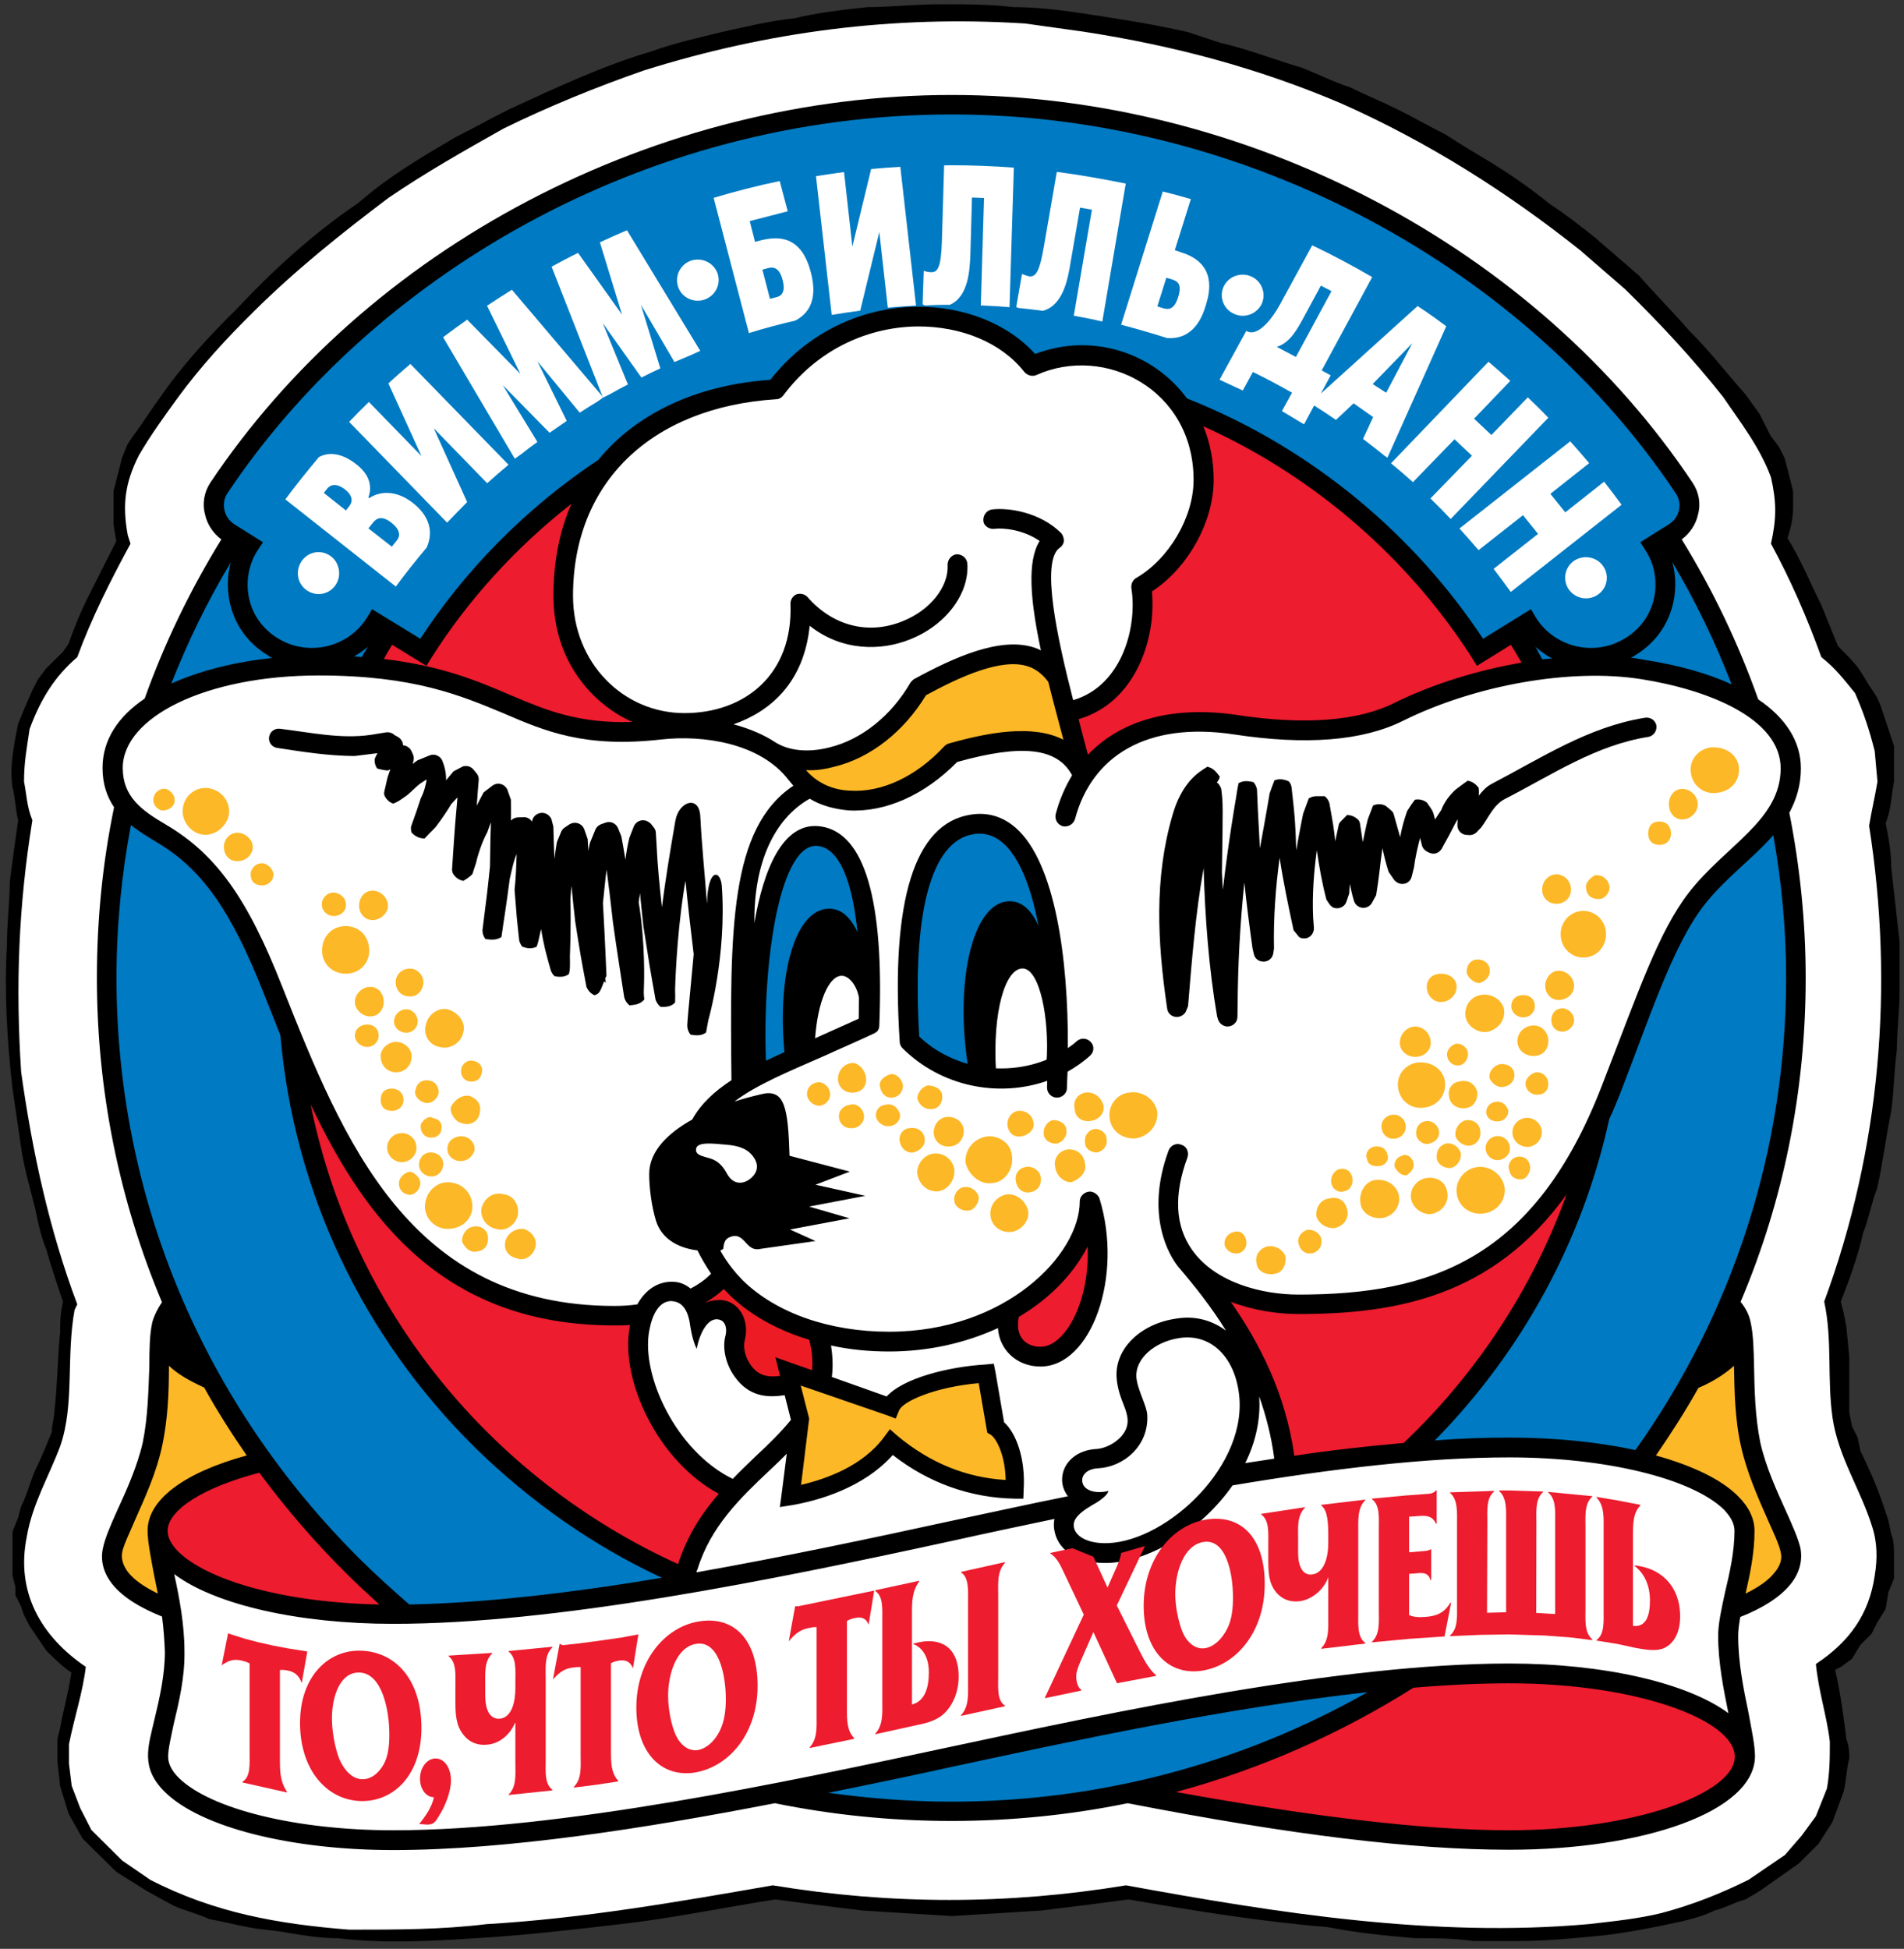 <svg width="85" height="87" viewBox="0 0 85 87" fill="none" xmlns="http://www.w3.org/2000/svg">
<rect x="0" y="0" width="85" height="87" fill="#333333" stroke="none"/>
<g clip-path="url(#clip0_1115_1935)">
<path fill-rule="evenodd" clip-rule="evenodd" d="M27.599 85.908C29.854 85.661 32.237 85.167 34.614 84.793L36.49 85.04L38.494 85.287L40.498 85.413L42.503 85.534L44.493 85.413L46.497 85.287L48.502 85.04L50.377 84.793C53.255 85.287 56.262 85.782 59.269 86.029C60.521 86.276 61.774 86.403 63.148 86.523C64.022 86.523 64.902 86.523 65.775 86.65C66.406 86.65 67.028 86.65 67.78 86.65C69.033 86.65 70.286 86.523 71.539 86.404C72.663 86.276 73.916 86.029 75.039 85.782C75.541 85.661 76.042 85.535 76.543 85.287C77.044 85.167 77.424 84.919 77.925 84.793L78.547 84.425L80.301 83.189L81.174 82.321L81.805 81.339L82.306 79.975C82.428 79.481 82.428 78.987 82.557 78.493C82.557 78.246 82.556 77.998 82.428 77.631C82.306 76.642 82.177 75.653 81.926 74.545L82.176 74.417L82.678 74.05L83.057 73.428L83.551 72.934L83.802 72.439L84.181 71.824L84.302 71.083L84.553 70.469C84.553 70.094 84.553 69.727 84.553 69.48C84.553 69.105 84.553 68.738 84.431 68.491L84.302 67.869L84.052 67.127C83.802 66.393 83.429 65.524 83.057 64.782L82.928 64.168L82.678 63.673L82.556 63.051C82.556 62.19 82.556 61.449 82.556 60.587L82.427 59.224L82.306 58.609L82.176 58.115C82.556 57.126 82.928 56.137 83.179 55.028C83.429 54.407 83.551 53.665 83.802 53.05C84.052 51.935 84.181 50.826 84.432 49.59C84.553 48.728 84.553 47.859 84.682 46.871C84.682 46.009 84.803 45.148 84.803 44.159C84.803 43.537 84.803 42.795 84.803 42.054C84.682 40.945 84.553 39.843 84.431 38.727C84.431 37.986 84.302 37.371 84.181 36.75C84.431 36.135 84.431 35.521 84.553 34.899V33.295C84.432 32.922 84.303 32.554 84.181 32.18C84.052 31.812 83.93 31.318 83.68 30.951L83.429 30.577L83.057 29.962C82.806 29.588 82.427 29.221 82.054 28.846C81.804 28.232 81.553 27.61 81.303 26.996C80.801 26.007 80.422 25.018 79.8 24.029C79.921 23.662 80.049 23.168 80.049 22.673V21.931L79.8 20.942L79.67 20.448L79.42 19.953L79.048 19.459L78.546 18.47L77.924 17.608C77.043 16.619 76.292 15.63 75.418 14.769C74.666 13.9 73.915 13.159 73.163 12.297L71.159 10.567C70.536 10.072 69.906 9.578 69.154 9.083C68.403 8.469 67.529 7.847 66.527 7.233C65.904 6.859 65.274 6.491 64.522 5.997C63.771 5.629 63.148 5.255 62.396 4.888C61.645 4.513 61.022 4.266 60.27 3.899C59.519 3.651 58.767 3.277 58.137 3.03C56.891 2.662 55.639 2.168 54.507 1.921L53.004 1.426C51.379 1.059 49.754 0.811 48.122 0.565C47.249 0.437 46.246 0.317 45.245 0.317C44.128 0.19 43.125 0.19 42.001 0.19C40.87 0.19 39.746 0.317 38.744 0.317C37.612 0.437 36.489 0.565 35.487 0.812C34.363 0.932 33.361 1.179 32.236 1.427C31.234 1.674 30.103 1.921 29.101 2.288C26.974 2.91 24.848 3.899 22.715 4.887C21.971 5.255 21.09 5.749 20.338 6.123C19.085 6.858 17.832 7.6 16.709 8.468L15.959 9.086C13.954 10.449 12.2 12.052 10.575 13.783C9.322 15.019 8.07 16.375 7.067 17.858C6.695 18.352 6.323 18.967 5.943 19.461L5.692 19.836L5.442 20.45L5.32 20.945L5.191 21.439L5.069 21.934V22.428V22.923V23.417L5.191 24.159C4.819 24.9 4.439 25.642 4.067 26.383C3.688 27.118 3.316 27.987 3.065 28.728L2.815 29.096L2.435 29.47L2.063 29.837L1.69 30.332L1.44 30.826L1.061 31.694L0.81 32.309L0.688 32.923C0.56 33.664 0.438 34.406 0.56 35.147C0.688 35.642 0.688 36.136 0.81 36.631C0.688 37.492 0.56 38.361 0.438 39.35C0.438 40.212 0.309 41.194 0.309 42.183C0.188 44.28 0.309 46.385 0.56 48.603C0.688 49.471 0.81 50.333 0.939 51.202C1.06 52.064 1.311 52.926 1.562 53.914C1.69 54.535 1.812 55.15 2.063 55.771C2.313 56.633 2.563 57.375 2.815 58.117C2.685 58.611 2.685 59.106 2.685 59.472C2.564 60.709 2.564 61.824 2.435 62.934C2.435 63.3 2.314 63.547 2.314 63.922C2.063 64.537 1.812 65.159 1.562 65.653C1.311 66.267 1.19 66.762 0.939 67.256L0.81 67.751L0.559 68.365V68.86V69.354V69.849V70.343L0.688 70.838V71.212L0.938 71.707L1.06 72.075L1.311 72.568L1.561 72.936L1.812 73.31L2.062 73.678C2.435 74.052 2.814 74.419 3.186 74.667C3.064 75.536 2.814 76.397 2.685 77.139L2.563 77.633V78.622L2.685 79.731L3.064 80.968L3.687 82.077L5.191 83.56L6.572 84.428L7.696 85.043C8.197 85.29 8.82 85.416 9.321 85.664C9.951 85.784 10.453 85.911 11.075 86.032C11.705 86.158 12.199 86.158 12.829 86.279C13.581 86.406 14.332 86.526 15.084 86.526C17.21 86.773 19.215 86.652 21.219 86.526C23.346 86.404 25.473 86.156 27.599 85.908Z" fill="black"/>
<path fill-rule="evenodd" clip-rule="evenodd" d="M21.726 85.895C25.986 85.648 30.238 84.906 34.498 84.164C39.759 85.033 45.007 85.033 50.268 84.164C57.026 85.4 64.034 86.51 70.921 85.895C72.046 85.768 73.177 85.648 74.179 85.4C75.553 85.033 76.806 84.539 78.059 83.917L79.685 82.808L80.436 81.94L81.066 81.078L81.56 79.842C81.689 79.1 81.689 78.486 81.689 77.745C81.56 76.628 81.188 75.52 81.066 74.283C82.563 73.294 83.443 72.059 83.693 70.336C83.815 69.594 83.815 68.853 83.565 68.111C83.063 66.501 82.061 65.024 81.811 63.294C81.56 61.564 81.811 59.834 81.438 58.103C83.944 51.309 84.567 44.027 83.442 36.865C83.564 36.123 83.693 35.629 83.815 34.895L83.693 33.532C83.443 32.543 83.192 31.801 82.813 30.939C82.312 30.325 81.94 29.831 81.31 29.336C80.687 27.605 79.936 25.875 79.061 24.272C79.312 23.156 79.312 22.414 79.061 21.305C78.56 19.949 77.68 18.833 76.928 17.724C75.554 15.994 74.18 14.511 72.547 12.908L70.55 11.177C67.293 8.585 63.785 6.36 59.905 4.63C56.146 3.026 52.395 2.037 48.386 1.416C47.513 1.296 46.632 1.169 45.758 1.049C39.881 0.675 34.247 1.416 28.742 3.146C26.608 3.888 24.483 4.757 22.478 5.739C20.724 6.728 18.977 7.716 17.345 8.832C15.219 10.435 13.214 12.039 11.339 13.896C10.086 15.132 8.962 16.361 7.96 17.724C7.33 18.586 6.707 19.454 6.206 20.316C5.576 21.552 5.454 22.541 5.705 23.897L5.827 24.271C4.953 25.875 4.08 27.605 3.45 29.335C2.447 30.197 1.825 31.186 1.323 32.542C1.195 33.411 1.073 34.025 1.073 34.894C1.195 35.508 1.195 36.003 1.446 36.617C0.823 40.445 0.694 44.026 0.944 47.855C1.446 51.435 2.198 54.897 3.45 58.23L3.329 58.476C2.949 60.574 3.329 62.673 2.699 64.529C2.198 65.886 1.446 67.122 1.196 68.605C0.695 71.07 1.826 73.047 3.83 74.41C3.701 75.52 3.329 76.628 3.079 77.864V78.733L3.2 79.722L3.579 80.711L4.08 81.693L5.455 83.057L6.708 83.918C9.585 85.401 12.463 85.896 15.592 86.143C17.725 86.142 19.729 86.142 21.726 85.895Z" fill="white"/>
<path fill-rule="evenodd" clip-rule="evenodd" d="M35.51 34.639C36.791 36.391 39.955 36.37 42.446 33.721C43.8 33.347 45.038 33.072 46.005 33.234C47.142 33.424 47.265 33.459 47.952 33.657L47.221 30.72C46.219 28.375 43.663 29.342 40.979 30.819C39.268 33.75 36.118 34.675 34.372 33.615C34.249 33.545 35.51 34.639 35.51 34.639Z" fill="#FDB827"/>
<path fill-rule="evenodd" clip-rule="evenodd" d="M43.998 61.393C42.001 61.535 40.018 62.163 39.703 62.904L35.143 61.309L35.672 63.469L35.257 66.888C36.961 66.584 38.758 65.835 39.76 64.48C41.177 65.681 43.017 66.556 45.258 66.592C45.344 65.13 44.85 64.084 44.407 63.801L43.998 61.393Z" fill="#FDB827"/>
<path fill-rule="evenodd" clip-rule="evenodd" d="M52.669 18.134C51.674 16.636 49.29 15.316 46.205 16.375C42.425 12.759 37.385 14.122 34.543 17.449C31.314 17.837 29.739 18.303 27.111 20.825C23.89 22.93 21.12 25.663 19.08 28.82C19.08 28.82 18.922 29.061 18.843 29.18L17.318 28.234C16.996 28.735 16.667 29.265 16.409 29.774C12.379 29.485 8.978 30.12 6.931 31.405C7.854 28.813 9.071 26.348 10.525 24.06L10.289 23.912C9.594 23.502 9.444 22.435 9.795 21.913C16.566 11.608 29.445 4.778 42.51 4.778C55.568 4.778 68.447 11.607 75.226 21.913C75.562 22.435 75.42 23.502 74.725 23.912L74.481 24.06C75.949 26.37 77.159 28.827 78.082 31.427C76.185 30.318 73.157 29.308 68.668 29.873C68.389 29.343 68.075 28.827 67.766 28.326L66.234 29.273C66.206 29.244 66.184 29.209 66.17 29.181C63.014 24.215 58.275 20.302 52.669 18.134ZM79.428 36.221C79.951 38.665 80.216 41.187 80.216 43.751C80.216 51.732 77.51 59.183 73.193 65.208C69.578 64.467 66.041 64.544 63.142 64.834C67.409 60.758 70.465 55.412 71.661 49.416C72.255 48.278 73.944 43.051 75.297 40.925C76.522 39.033 78.856 37.535 79.428 36.221ZM62.712 75.118C56.67 78.875 49.862 80.93 42.51 80.965C40.048 80.972 38.036 80.732 35.602 80.245C37.191 79.757 56.742 75.456 62.712 75.118ZM18.12 72.087C9.959 65.264 4.805 55.093 4.805 43.751C4.805 41.137 5.084 38.566 5.621 36.066C6.086 37.006 8.749 37.818 9.902 39.936C11.14 41.391 12.68 45.749 12.909 46.23C13.825 57.148 20.919 66.535 30.734 70.653C28.815 71.062 23.353 71.932 18.12 72.087Z" fill="#007AC2"/>
<path fill-rule="evenodd" clip-rule="evenodd" d="M62.97 64.783C67 60.956 69.936 56.026 71.245 50.496C69.778 53.201 68.131 55.609 65.347 56.937C63.679 57.94 60.013 58.519 57.479 58.356C56.77 58.314 54.773 57.89 53.864 57.346C55.245 59.585 56.928 62.714 57.336 65.497C59.34 65.186 61.416 64.96 62.97 64.783ZM52.561 18.197C54.444 20.98 54.157 23.812 50.972 26.34C51.215 29.42 49.526 31.588 47.614 31.927C47.858 32.86 48.101 33.629 48.316 34.399C52.096 30.783 56.441 33.127 59.348 32.704C63.242 32.16 63.708 30.656 68.425 29.95C68.174 29.42 67.866 28.89 67.623 28.375L66.091 29.314C66.07 29.285 66.048 29.25 66.026 29.222C62.884 24.264 58.159 20.365 52.561 18.197ZM27.477 20.647C24.405 22.639 21.198 25.598 19.086 28.861C19.057 28.896 18.936 29.102 18.85 29.222L17.325 28.283C16.974 28.84 16.631 29.42 16.309 30.005C20.139 30.09 22.172 31.587 24.985 32.407C27.197 33.092 28.787 32.718 29.474 32.407C26.782 31.531 25.479 29.42 25.193 27.625C24.684 24.384 26.417 21.213 27.477 20.647ZM13.001 46.541C13.931 57.509 21.155 66.176 30.483 70.484C30.783 69.474 31.7 67.637 32.795 66.621C29.752 65.497 27.92 61.45 28.599 58.739C26.244 59.19 22.679 58.343 21.054 57.382C18.57 56.027 16.036 53.066 14.955 50.715C14.068 49.245 12.965 46.477 13.001 46.541Z" fill="#ED1C2E"/>
<path fill-rule="evenodd" clip-rule="evenodd" d="M9.308 61.697C8.112 61.027 7.661 60.588 7.11 60.052C7.046 61.245 7.11 62.947 6.766 64.586C6.373 66.465 5.199 68.337 4.998 69.29C4.784 70.307 5.743 71.246 7.497 71.918C7.275 70.243 6.745 68.71 7.017 67.997C7.555 66.436 10.139 65.659 11.614 65.299C10.883 64.218 10.095 63.11 9.308 61.697Z" fill="#FDB827"/>
<path fill-rule="evenodd" clip-rule="evenodd" d="M78.134 64.586C77.797 62.947 77.854 61.245 77.797 60.052C77.175 60.701 76.623 61.196 75.464 61.718C74.798 62.92 74.046 64.085 73.244 65.201C74.812 65.617 77.239 66.458 77.84 67.764C78.177 68.774 77.741 70.306 77.404 71.918C79.158 71.246 80.117 70.307 79.902 69.29C79.701 68.337 78.527 66.465 78.134 64.586Z" fill="#FDB827"/>
<path fill-rule="evenodd" clip-rule="evenodd" d="M11.735 65.348H11.72C8.9 66.012 7.031 67.149 7.031 68.442C7.031 70.497 11.735 72.165 17.533 72.165C17.72 72.165 17.899 72.165 18.092 72.157C15.701 70.151 13.56 67.87 11.735 65.348Z" fill="#ED1C2E"/>
<path fill-rule="evenodd" clip-rule="evenodd" d="M67.361 74.799C65.951 74.799 64.462 74.877 62.915 75.003C59.937 77.058 56.722 78.599 50.816 80.188C56.658 81.318 62.306 82.243 67.361 82.243C73.152 82.243 77.855 80.576 77.855 78.52C77.855 76.466 73.152 74.799 67.361 74.799Z" fill="#ED1C2E"/>
<path fill-rule="evenodd" clip-rule="evenodd" d="M36.554 61.599C36.418 61.548 35.172 61.132 35.008 61.047C35 61.224 35.101 61.429 35.158 61.789C34.836 61.831 34.5 61.873 34.27 61.853C33.16 61.761 32.588 60.482 32.781 59.713C32.975 59.006 32.595 58.462 32.123 58.434C31.729 58.406 31.328 58.59 31.135 59.006C30.999 58.624 30.877 58.272 30.705 58.017C31.435 57.685 31.987 57.262 32.266 56.83C33.053 57.833 34.27 58.822 36.461 59.479C36.626 60.277 36.754 60.716 36.554 61.599Z" fill="#ED1C24"/>
<path fill-rule="evenodd" clip-rule="evenodd" d="M38.007 47.458C38.279 47.408 38.609 47.726 38.659 48.094C38.702 48.454 38.515 48.729 38.143 48.772C37.778 48.821 37.456 48.595 37.413 48.234C37.37 47.861 37.642 47.501 38.007 47.458Z" fill="#FDB827"/>
<path fill-rule="evenodd" clip-rule="evenodd" d="M37.915 49.324C38.237 49.225 38.516 49.457 38.566 49.775C38.609 50.043 38.416 50.313 38.101 50.361C37.779 50.404 37.507 50.227 37.456 49.91C37.413 49.592 37.643 49.365 37.915 49.324Z" fill="#FDB827"/>
<path fill-rule="evenodd" clip-rule="evenodd" d="M48.481 48.772C48.846 48.729 49.176 48.998 49.268 49.365C49.311 49.726 49.039 50.001 48.667 50.043C48.301 50.093 47.98 49.866 47.98 49.506C47.887 49.132 48.116 48.821 48.481 48.772Z" fill="#FDB827"/>
<path fill-rule="evenodd" clip-rule="evenodd" d="M41.417 48.455C41.739 48.455 42.061 48.638 42.061 48.907C42.104 49.182 41.918 49.507 41.603 49.507C41.324 49.549 41.044 49.366 40.951 49.041C40.951 48.773 41.188 48.504 41.417 48.455Z" fill="#FDB827"/>
<path fill-rule="evenodd" clip-rule="evenodd" d="M43.061 52.995C43.333 52.946 43.655 53.179 43.698 53.455C43.698 53.722 43.469 54.04 43.239 54.04C42.925 54.083 42.603 53.857 42.603 53.589C42.56 53.321 42.789 52.995 43.061 52.995Z" fill="#FDB827"/>
<path fill-rule="evenodd" clip-rule="evenodd" d="M41.687 51.498C42.102 51.449 42.511 51.724 42.603 52.184C42.646 52.636 42.374 53.08 41.916 53.18C41.414 53.229 41.042 52.904 40.949 52.409C40.907 51.999 41.236 51.541 41.687 51.498Z" fill="#FDB827"/>
<path fill-rule="evenodd" clip-rule="evenodd" d="M42.239 49.867C42.605 49.818 42.97 50.043 43.02 50.404C43.062 50.779 42.833 51.138 42.426 51.18C42.06 51.223 41.738 50.997 41.688 50.637C41.645 50.227 41.917 49.909 42.239 49.867Z" fill="#FDB827"/>
<path fill-rule="evenodd" clip-rule="evenodd" d="M36.49 48.319C36.762 48.278 36.991 48.504 37.041 48.729C37.127 49.04 36.897 49.323 36.582 49.365C36.353 49.365 36.081 49.182 36.032 48.907C35.989 48.637 36.168 48.37 36.49 48.319Z" fill="#FDB827"/>
<path fill-rule="evenodd" clip-rule="evenodd" d="M45.447 49.591C45.768 49.548 46.091 49.774 46.133 50.092C46.227 50.403 45.905 50.685 45.589 50.728C45.267 50.778 45.038 50.593 44.98 50.269C44.938 49.951 45.131 49.64 45.447 49.591Z" fill="#FDB827"/>
<path fill-rule="evenodd" clip-rule="evenodd" d="M40.628 50.361C40.95 50.312 41.236 50.496 41.279 50.82C41.322 51.138 41.086 51.364 40.772 51.449C40.449 51.498 40.22 51.223 40.177 50.996C40.084 50.686 40.313 50.361 40.628 50.361Z" fill="#FDB827"/>
<path fill-rule="evenodd" clip-rule="evenodd" d="M45.811 52.092C46.133 52.05 46.42 52.269 46.463 52.544C46.513 52.904 46.327 53.18 45.955 53.229C45.633 53.272 45.404 53.039 45.361 52.771C45.267 52.41 45.496 52.134 45.811 52.092Z" fill="#FDB827"/>
<path fill-rule="evenodd" clip-rule="evenodd" d="M47.657 51.315C48.073 51.273 48.395 51.541 48.438 51.958C48.531 52.318 48.209 52.636 47.843 52.77C47.514 52.812 47.149 52.494 47.106 52.092C47.013 51.725 47.285 51.365 47.657 51.315Z" fill="#FDB827"/>
<path fill-rule="evenodd" clip-rule="evenodd" d="M39.754 47.953C39.991 47.91 40.262 48.143 40.313 48.454C40.313 48.68 40.177 48.955 39.855 48.998C39.568 49.04 39.339 48.82 39.296 48.545C39.204 48.278 39.432 48.052 39.754 47.953Z" fill="#FDB827"/>
<path fill-rule="evenodd" clip-rule="evenodd" d="M39.524 49.323C39.854 49.225 40.083 49.457 40.175 49.726C40.218 50.001 39.989 50.269 39.703 50.269C39.431 50.312 39.158 50.092 39.109 49.866C39.066 49.548 39.294 49.323 39.524 49.323Z" fill="#FDB827"/>
<path fill-rule="evenodd" clip-rule="evenodd" d="M44.939 53.321C45.404 53.271 45.812 53.631 45.906 54.084C45.956 54.5 45.59 54.952 45.132 54.994C44.667 55.037 44.259 54.727 44.216 54.267C44.166 53.816 44.481 53.405 44.939 53.321Z" fill="#FDB827"/>
<path fill-rule="evenodd" clip-rule="evenodd" d="M48.846 50.404C49.132 50.361 49.404 50.594 49.404 50.862C49.454 51.138 49.268 51.364 48.996 51.449C48.667 51.449 48.438 51.272 48.438 50.996C48.395 50.729 48.574 50.453 48.846 50.404Z" fill="#FDB827"/>
<path fill-rule="evenodd" clip-rule="evenodd" d="M47.012 50.002C47.327 50.002 47.607 50.178 47.607 50.453C47.657 50.729 47.42 50.997 47.191 51.047C46.876 51.089 46.597 50.863 46.597 50.637C46.554 50.312 46.784 50.043 47.012 50.002Z" fill="#FDB827"/>
<path fill-rule="evenodd" clip-rule="evenodd" d="M44.078 50.728C44.615 50.686 45.131 51.047 45.174 51.583C45.267 52.134 44.895 52.77 44.307 52.812C43.756 52.904 43.24 52.452 43.105 51.908C43.062 51.314 43.47 50.82 44.078 50.728Z" fill="#FDB827"/>
<path fill-rule="evenodd" clip-rule="evenodd" d="M50.42 48.772C51.014 48.68 51.572 49.09 51.665 49.64C51.709 50.227 51.286 50.729 50.692 50.821C50.133 50.862 49.589 50.495 49.539 49.91C49.453 49.365 49.861 48.821 50.42 48.772Z" fill="#FDB827"/>
<path fill-rule="evenodd" clip-rule="evenodd" d="M16.529 44.054C16.164 44.054 15.842 44.372 15.842 44.733C15.842 45.057 16.164 45.375 16.529 45.375C16.902 45.375 17.131 45.057 17.131 44.733C17.131 44.372 16.902 44.054 16.529 44.054Z" fill="#FDB827"/>
<path fill-rule="evenodd" clip-rule="evenodd" d="M16.633 39.76C16.26 39.76 16.031 40.078 16.031 40.438C16.031 40.756 16.26 41.073 16.633 41.073C16.998 41.073 17.32 40.755 17.32 40.438C17.32 40.078 16.998 39.76 16.633 39.76Z" fill="#FDB827"/>
<path fill-rule="evenodd" clip-rule="evenodd" d="M10.598 37.175C10.232 37.175 9.996 37.493 9.996 37.803C9.996 38.17 10.232 38.446 10.598 38.446C10.963 38.446 11.285 38.17 11.285 37.803C11.285 37.493 10.962 37.175 10.598 37.175Z" fill="#FDB827"/>
<path fill-rule="evenodd" clip-rule="evenodd" d="M17.682 46.512C17.316 46.512 16.994 46.822 16.994 47.14C16.994 47.6 17.316 47.868 17.682 47.868C18.054 47.868 18.376 47.6 18.376 47.14C18.376 46.822 18.054 46.512 17.682 46.512Z" fill="#FDB827"/>
<path fill-rule="evenodd" clip-rule="evenodd" d="M20.957 48.921C21.323 49.055 21.501 49.324 21.416 49.683C21.365 50.051 21 50.276 20.635 50.143C20.349 50.1 20.077 49.726 20.127 49.415C20.306 49.097 20.592 48.871 20.957 48.921Z" fill="#FDB827"/>
<path fill-rule="evenodd" clip-rule="evenodd" d="M18.423 43.249C18.745 43.334 18.974 43.651 18.881 44.012C18.788 44.372 18.465 44.555 18.151 44.463C17.821 44.422 17.592 44.054 17.685 43.694C17.771 43.383 18.057 43.199 18.423 43.249Z" fill="#FDB827"/>
<path fill-rule="evenodd" clip-rule="evenodd" d="M19.365 51.463C19.666 51.526 19.845 51.802 19.773 52.091C19.708 52.388 19.437 52.571 19.136 52.507C18.835 52.43 18.649 52.161 18.72 51.865C18.785 51.569 19.057 51.386 19.365 51.463Z" fill="#FDB827"/>
<path fill-rule="evenodd" clip-rule="evenodd" d="M18.078 50.594C18.443 50.686 18.65 51.026 18.579 51.372C18.486 51.731 18.149 51.937 17.798 51.866C17.433 51.773 17.226 51.434 17.297 51.089C17.391 50.729 17.727 50.531 18.078 50.594Z" fill="#FDB827"/>
<path fill-rule="evenodd" clip-rule="evenodd" d="M22.517 53.321C22.925 53.363 23.211 53.822 23.11 54.274C23.018 54.676 22.559 55.002 22.151 54.86C21.686 54.768 21.414 54.317 21.5 53.914C21.636 53.454 22.058 53.179 22.517 53.321Z" fill="#FDB827"/>
<path fill-rule="evenodd" clip-rule="evenodd" d="M18.376 52.318C18.648 52.459 18.835 52.685 18.741 52.961C18.692 53.18 18.419 53.405 18.191 53.321C17.919 53.271 17.768 53.003 17.818 52.734C17.868 52.508 18.147 52.269 18.376 52.318Z" fill="#FDB827"/>
<path fill-rule="evenodd" clip-rule="evenodd" d="M19.151 48.235C19.481 48.278 19.616 48.596 19.574 48.829C19.481 49.139 19.202 49.281 18.973 49.232C18.65 49.139 18.464 48.871 18.557 48.646C18.607 48.32 18.879 48.186 19.151 48.235Z" fill="#FDB827"/>
<path fill-rule="evenodd" clip-rule="evenodd" d="M14.971 39.852C15.344 39.944 15.48 40.212 15.437 40.488C15.386 40.756 15.108 40.94 14.785 40.883C14.463 40.798 14.327 40.53 14.377 40.262C14.463 39.944 14.742 39.809 14.971 39.852Z" fill="#FDB827"/>
<path fill-rule="evenodd" clip-rule="evenodd" d="M20.674 50.729C20.997 50.779 21.226 51.047 21.183 51.372C21.04 51.732 20.767 51.867 20.439 51.824C20.073 51.732 19.937 51.464 19.98 51.188C20.03 50.862 20.395 50.686 20.674 50.729Z" fill="#FDB827"/>
<path fill-rule="evenodd" clip-rule="evenodd" d="M21.092 54.768C21.415 54.676 21.729 54.86 21.78 55.185C21.83 55.503 21.687 55.813 21.322 55.863C20.999 55.948 20.771 55.722 20.634 55.454C20.591 55.136 20.82 54.818 21.092 54.768Z" fill="#FDB827"/>
<path fill-rule="evenodd" clip-rule="evenodd" d="M19.346 49.916C19.617 49.965 19.754 50.143 19.711 50.411C19.668 50.686 19.439 50.821 19.152 50.779C18.88 50.729 18.744 50.461 18.787 50.192C18.88 50.008 19.109 49.775 19.346 49.916Z" fill="#FDB827"/>
<path fill-rule="evenodd" clip-rule="evenodd" d="M23.398 54.86C23.763 55.001 23.993 55.319 23.899 55.679C23.806 56.04 23.441 56.322 23.069 56.173C22.704 56.089 22.476 55.814 22.561 55.411C22.654 55.051 23.019 54.818 23.398 54.86Z" fill="#FDB827"/>
<path fill-rule="evenodd" clip-rule="evenodd" d="M19.982 45.056C20.49 45.191 20.82 45.692 20.676 46.102C20.59 46.554 20.075 46.872 19.617 46.738C19.152 46.646 18.88 46.194 19.015 45.735C19.109 45.283 19.574 44.965 19.982 45.056Z" fill="#FDB827"/>
<path fill-rule="evenodd" clip-rule="evenodd" d="M7.417 35.218C7.653 35.311 7.84 35.536 7.789 35.812C7.747 36.038 7.46 36.221 7.188 36.172C6.959 36.087 6.78 35.861 6.866 35.579C6.916 35.352 7.145 35.176 7.417 35.218Z" fill="#FDB827"/>
<path fill-rule="evenodd" clip-rule="evenodd" d="M21.185 47.373C21.414 47.423 21.593 47.649 21.5 47.917C21.457 48.185 21.228 48.319 20.956 48.277C20.676 48.234 20.54 47.959 20.59 47.733C20.633 47.465 20.905 47.275 21.185 47.373Z" fill="#FDB827"/>
<path fill-rule="evenodd" clip-rule="evenodd" d="M16.395 45.735C16.116 45.735 15.844 45.912 15.844 46.236C15.844 46.511 16.116 46.738 16.395 46.738C16.674 46.738 16.903 46.511 16.903 46.236C16.903 45.911 16.674 45.735 16.395 45.735Z" fill="#FDB827"/>
<path fill-rule="evenodd" clip-rule="evenodd" d="M17.497 48.596C17.175 48.596 16.996 48.779 16.996 49.097C16.996 49.415 17.175 49.591 17.497 49.591C17.769 49.591 18.012 49.415 18.012 49.097C18.012 48.779 17.769 48.596 17.497 48.596Z" fill="#FDB827"/>
<path fill-rule="evenodd" clip-rule="evenodd" d="M11.705 38.538C11.376 38.538 11.19 38.806 11.19 39.033C11.19 39.35 11.376 39.527 11.705 39.527C11.934 39.527 12.206 39.35 12.206 39.033C12.206 38.806 11.934 38.538 11.705 38.538Z" fill="#FDB827"/>
<path fill-rule="evenodd" clip-rule="evenodd" d="M18.148 45.056C17.819 45.056 17.59 45.325 17.59 45.6C17.59 45.869 17.819 46.101 18.148 46.101C18.421 46.101 18.65 45.869 18.65 45.6C18.65 45.326 18.421 45.056 18.148 45.056Z" fill="#FDB827"/>
<path fill-rule="evenodd" clip-rule="evenodd" d="M19.98 52.777C19.436 52.777 18.971 53.271 18.971 53.864C18.971 54.408 19.436 54.86 19.98 54.86C20.631 54.86 21.09 54.408 21.09 53.864C21.09 53.271 20.632 52.777 19.98 52.777Z" fill="#FDB827"/>
<path fill-rule="evenodd" clip-rule="evenodd" d="M15.438 41.342C14.829 41.342 14.379 41.794 14.379 42.437C14.379 43.023 14.83 43.468 15.438 43.468C16.032 43.468 16.484 43.023 16.484 42.437C16.483 41.794 16.032 41.342 15.438 41.342Z" fill="#FDB827"/>
<path fill-rule="evenodd" clip-rule="evenodd" d="M9.171 35.176C8.612 35.176 8.154 35.628 8.154 36.221C8.154 36.758 8.613 37.267 9.171 37.267C9.722 37.267 10.23 36.758 10.23 36.221C10.23 35.628 9.722 35.176 9.171 35.176Z" fill="#FDB827"/>
<path fill-rule="evenodd" clip-rule="evenodd" d="M69.578 43.334C69.951 43.334 70.273 43.651 70.273 44.012C70.273 44.371 69.951 44.64 69.578 44.64C69.256 44.64 68.984 44.371 68.984 44.012C68.984 43.651 69.256 43.334 69.578 43.334Z" fill="#FDB827"/>
<path fill-rule="evenodd" clip-rule="evenodd" d="M69.483 39.033C69.855 39.033 70.135 39.351 70.135 39.718C70.135 40.078 69.855 40.346 69.483 40.346C69.118 40.346 68.846 40.078 68.846 39.718C68.846 39.351 69.118 39.033 69.483 39.033Z" fill="#FDB827"/>
<path fill-rule="evenodd" clip-rule="evenodd" d="M75.106 35.218C75.471 35.218 75.793 35.536 75.793 35.904C75.793 36.264 75.471 36.582 75.106 36.582C74.733 36.582 74.504 36.264 74.504 35.904C74.504 35.536 74.733 35.218 75.106 35.218Z" fill="#FDB827"/>
<path fill-rule="evenodd" clip-rule="evenodd" d="M64.332 43.467C64.705 43.467 65.027 43.693 65.027 44.053C65.027 44.421 64.705 44.732 64.332 44.732C63.967 44.732 63.695 44.421 63.695 44.053C63.695 43.694 63.967 43.467 64.332 43.467Z" fill="#FDB827"/>
<path fill-rule="evenodd" clip-rule="evenodd" d="M68.47 45.777C68.849 45.777 69.122 46.102 69.122 46.463C69.122 46.873 68.85 47.141 68.47 47.141C68.062 47.141 67.74 46.873 67.74 46.463C67.74 46.102 68.061 45.777 68.47 45.777Z" fill="#FDB827"/>
<path fill-rule="evenodd" clip-rule="evenodd" d="M63.18 45.827C63.552 45.827 63.874 46.152 63.874 46.554C63.874 46.914 63.552 47.183 63.18 47.183C62.814 47.183 62.492 46.914 62.492 46.554C62.492 46.152 62.814 45.827 63.18 45.827Z" fill="#FDB827"/>
<path fill-rule="evenodd" clip-rule="evenodd" d="M65.16 48.278C64.795 48.32 64.602 48.646 64.702 49.005C64.752 49.323 65.118 49.548 65.483 49.457C65.804 49.415 65.991 49.054 65.948 48.738C65.847 48.37 65.525 48.186 65.16 48.278Z" fill="#FDB827"/>
<path fill-rule="evenodd" clip-rule="evenodd" d="M56.6 55.637C56.235 55.722 56.006 56.04 56.099 56.407C56.142 56.775 56.557 56.951 56.929 56.859C57.251 56.817 57.43 56.457 57.387 56.089C57.295 55.814 56.972 55.587 56.6 55.637Z" fill="#FDB827"/>
<path fill-rule="evenodd" clip-rule="evenodd" d="M66.749 50.729C66.448 50.8 66.269 51.075 66.334 51.372C66.405 51.661 66.677 51.844 66.978 51.774C67.278 51.704 67.464 51.435 67.393 51.139C67.329 50.848 67.043 50.665 66.749 50.729Z" fill="#FDB827"/>
<path fill-rule="evenodd" clip-rule="evenodd" d="M68.037 49.916C67.665 50.008 67.465 50.34 67.53 50.686C67.623 51.047 67.966 51.251 68.317 51.187C68.681 51.089 68.889 50.756 68.818 50.411C68.725 50.051 68.382 49.845 68.037 49.916Z" fill="#FDB827"/>
<path fill-rule="evenodd" clip-rule="evenodd" d="M64.56 51.047C64.237 51.139 64.102 51.414 64.144 51.732C64.195 52 64.517 52.184 64.796 52.135C65.068 52.05 65.254 51.774 65.212 51.464C65.118 51.187 64.839 50.997 64.56 51.047Z" fill="#FDB827"/>
<path fill-rule="evenodd" clip-rule="evenodd" d="M63.643 52.594C63.227 52.685 62.905 53.095 62.999 53.54C63.085 53.956 63.55 54.274 63.965 54.183C64.466 54.048 64.703 53.59 64.602 53.18C64.516 52.734 64.101 52.508 63.643 52.594Z" fill="#FDB827"/>
<path fill-rule="evenodd" clip-rule="evenodd" d="M59.356 53.498C58.947 53.539 58.718 53.914 58.769 54.316C58.905 54.676 59.27 54.859 59.599 54.818C60.006 54.726 60.236 54.365 60.142 54.005C60.057 53.589 59.735 53.405 59.356 53.498Z" fill="#FDB827"/>
<path fill-rule="evenodd" clip-rule="evenodd" d="M67.737 51.64C67.465 51.69 67.279 51.999 67.372 52.225C67.422 52.551 67.694 52.685 67.966 52.642C68.195 52.593 68.381 52.225 68.288 51.999C68.238 51.731 68.009 51.597 67.737 51.64Z" fill="#FDB827"/>
<path fill-rule="evenodd" clip-rule="evenodd" d="M66.951 47.508C66.636 47.6 66.45 47.868 66.5 48.143C66.636 48.411 66.909 48.596 67.18 48.504C67.467 48.454 67.645 48.186 67.602 47.918C67.56 47.6 67.23 47.465 66.951 47.508Z" fill="#FDB827"/>
<path fill-rule="evenodd" clip-rule="evenodd" d="M58.352 54.903C58.066 55.002 57.887 55.276 57.98 55.546C58.066 55.864 58.309 55.998 58.581 55.949C58.903 55.864 59.039 55.588 58.989 55.32C58.946 55.051 58.624 54.86 58.352 54.903Z" fill="#FDB827"/>
<path fill-rule="evenodd" clip-rule="evenodd" d="M65.894 42.839C65.58 42.882 65.436 43.199 65.487 43.467C65.58 43.693 65.851 43.92 66.088 43.877C66.41 43.743 66.546 43.517 66.503 43.249C66.452 42.931 66.13 42.797 65.894 42.839Z" fill="#FDB827"/>
<path fill-rule="evenodd" clip-rule="evenodd" d="M71.196 39.075C70.96 39.216 70.731 39.442 70.817 39.717C70.868 40.035 71.147 40.169 71.469 40.127C71.698 40.077 71.927 39.76 71.834 39.484C71.741 39.216 71.511 39.033 71.196 39.075Z" fill="#FDB827"/>
<path fill-rule="evenodd" clip-rule="evenodd" d="M65.432 50.008C65.117 50.1 64.931 50.411 64.981 50.729C65.067 50.997 65.389 51.187 65.661 51.139C65.99 51.047 66.126 50.779 66.083 50.461C66.04 50.143 65.754 49.965 65.432 50.008Z" fill="#FDB827"/>
<path fill-rule="evenodd" clip-rule="evenodd" d="M66.771 49.189C66.448 49.231 66.313 49.507 66.355 49.726C66.406 49.965 66.677 50.099 66.95 50.051C67.228 50.008 67.372 49.726 67.329 49.549C67.229 49.281 67 49.139 66.771 49.189Z" fill="#FDB827"/>
<path fill-rule="evenodd" clip-rule="evenodd" d="M62.096 49.775C61.795 49.846 61.616 50.114 61.688 50.411C61.752 50.715 62.024 50.891 62.325 50.821C62.633 50.757 62.811 50.475 62.746 50.192C62.676 49.888 62.404 49.711 62.096 49.775Z" fill="#FDB827"/>
<path fill-rule="evenodd" clip-rule="evenodd" d="M63.644 50.051C63.315 50.1 63.179 50.411 63.229 50.686C63.272 50.912 63.551 51.139 63.83 51.047C64.145 50.955 64.288 50.729 64.238 50.461C64.145 50.143 63.873 50.008 63.644 50.051Z" fill="#FDB827"/>
<path fill-rule="evenodd" clip-rule="evenodd" d="M61.347 52.685C60.889 52.777 60.652 53.321 60.738 53.73C60.795 54.182 61.296 54.45 61.755 54.366C62.219 54.274 62.542 53.823 62.449 53.363C62.356 52.911 61.891 52.593 61.347 52.685Z" fill="#FDB827"/>
<path fill-rule="evenodd" clip-rule="evenodd" d="M66.084 44.421C65.618 44.506 65.346 44.964 65.432 45.417C65.525 45.827 65.99 46.151 66.448 46.053C66.95 45.911 67.229 45.467 67.136 45.014C67 44.555 66.499 44.33 66.084 44.421Z" fill="#FDB827"/>
<path fill-rule="evenodd" clip-rule="evenodd" d="M61.345 51.187C61.116 51.237 60.929 51.463 61.023 51.731C61.066 51.999 61.294 52.091 61.616 52.049C61.888 51.999 62.025 51.731 61.939 51.548C61.889 51.279 61.659 51.138 61.345 51.187Z" fill="#FDB827"/>
<path fill-rule="evenodd" clip-rule="evenodd" d="M64.982 46.596C64.704 46.688 64.56 46.964 64.603 47.14C64.661 47.465 64.933 47.6 65.162 47.557C65.433 47.508 65.577 47.183 65.526 46.964C65.484 46.738 65.212 46.554 64.982 46.596Z" fill="#FDB827"/>
<path fill-rule="evenodd" clip-rule="evenodd" d="M62.584 51.597C62.405 51.64 62.219 51.823 62.262 52.092C62.355 52.269 62.541 52.508 62.813 52.459C62.999 52.318 63.178 52.134 63.085 51.867C63.042 51.69 62.813 51.463 62.584 51.597Z" fill="#FDB827"/>
<path fill-rule="evenodd" clip-rule="evenodd" d="M55.08 55.001C54.808 55.051 54.622 55.319 54.672 55.587C54.758 55.863 55.037 55.997 55.266 55.948C55.538 55.905 55.681 55.637 55.639 55.411C55.596 55.093 55.352 54.902 55.08 55.001Z" fill="#FDB827"/>
<path fill-rule="evenodd" clip-rule="evenodd" d="M59.827 52.184C59.547 52.226 59.354 52.594 59.447 52.869C59.504 53.095 59.777 53.271 60.006 53.179C60.278 53.137 60.422 52.869 60.371 52.594C60.328 52.269 60.056 52.134 59.827 52.184Z" fill="#FDB827"/>
<path fill-rule="evenodd" clip-rule="evenodd" d="M69.757 45.015C70.001 45.015 70.273 45.241 70.273 45.552C70.273 45.827 70.001 46.053 69.757 46.053C69.443 46.053 69.256 45.827 69.256 45.552C69.256 45.241 69.442 45.015 69.757 45.015Z" fill="#FDB827"/>
<path fill-rule="evenodd" clip-rule="evenodd" d="M68.619 47.868C68.934 47.868 69.12 48.143 69.12 48.369C69.12 48.694 68.934 48.87 68.619 48.87C68.382 48.87 68.103 48.693 68.103 48.369C68.103 48.143 68.382 47.868 68.619 47.868Z" fill="#FDB827"/>
<path fill-rule="evenodd" clip-rule="evenodd" d="M74.088 36.673C74.367 36.673 74.597 36.85 74.597 37.217C74.597 37.535 74.367 37.718 74.088 37.718C73.773 37.718 73.58 37.535 73.58 37.217C73.58 36.85 73.773 36.673 74.088 36.673Z" fill="#FDB827"/>
<path fill-rule="evenodd" clip-rule="evenodd" d="M68.013 44.421C68.292 44.421 68.521 44.598 68.521 44.922C68.521 45.19 68.292 45.417 68.013 45.417C67.698 45.417 67.469 45.191 67.469 44.922C67.469 44.598 67.697 44.421 68.013 44.421Z" fill="#FDB827"/>
<path fill-rule="evenodd" clip-rule="evenodd" d="M66.083 52.091C66.677 52.091 67.178 52.593 67.178 53.137C67.178 53.73 66.677 54.183 66.083 54.183C65.482 54.183 65.023 53.73 65.023 53.137C65.023 52.593 65.482 52.091 66.083 52.091Z" fill="#FDB827"/>
<path fill-rule="evenodd" clip-rule="evenodd" d="M70.681 40.664C71.24 40.664 71.698 41.116 71.698 41.702C71.698 42.302 71.24 42.747 70.681 42.747C70.137 42.747 69.672 42.302 69.672 41.702C69.672 41.116 70.137 40.664 70.681 40.664Z" fill="#FDB827"/>
<path fill-rule="evenodd" clip-rule="evenodd" d="M76.489 33.361C77.177 33.361 77.635 33.813 77.635 34.35C77.635 34.95 77.177 35.403 76.489 35.403C75.931 35.403 75.473 34.95 75.473 34.35C75.473 33.813 75.93 33.361 76.489 33.361Z" fill="#FDB827"/>
<path fill-rule="evenodd" clip-rule="evenodd" d="M63.413 47.424C64.058 47.424 64.516 47.868 64.516 48.412C64.516 49.006 64.058 49.457 63.413 49.457C62.855 49.457 62.404 49.006 62.404 48.412C62.404 47.868 62.855 47.424 63.413 47.424Z" fill="#FDB827"/>
<path fill-rule="evenodd" clip-rule="evenodd" d="M73.94 32.358C73.876 32.125 73.64 31.991 73.396 32.048C70.898 32.457 68.822 33.828 66.581 35C66.344 35.127 66.173 35.318 66.015 35.523C66.022 35.48 66.022 35.424 66.022 35.374C66.022 35.374 66.029 35.261 66.008 35.163C65.944 35.085 65.794 34.894 65.522 34.852C65.321 34.993 65.321 34.993 64.985 35.247C64.985 35.247 64.534 35.629 64.341 36.165C64.212 36.356 64.14 36.462 64.069 36.582C64.061 36.561 64.061 36.533 64.047 36.511C63.969 36.208 63.969 36.208 63.711 35.841C63.711 35.841 63.682 35.812 63.66 35.798C63.639 35.784 63.439 35.643 63.167 35.699C63.017 35.897 63.017 35.897 62.823 36.2C62.823 36.2 62.616 36.752 62.515 37.338C62.508 37.345 62.508 37.359 62.508 37.373C62.457 37.204 62.393 36.971 62.229 36.384C62.229 36.384 62.214 36.3 62.157 36.229C62.093 36.165 62.093 36.165 61.92 36.024C61.92 36.024 61.878 35.974 61.827 35.96C61.785 35.932 61.556 35.84 61.298 35.96C61.205 36.193 61.205 36.193 61.062 36.575C61.062 36.575 60.954 37.02 60.84 37.592C60.811 37.401 60.768 37.139 60.711 36.751C60.711 36.751 60.697 36.674 60.654 36.617C60.596 36.553 60.41 36.384 60.138 36.384C59.966 36.553 59.966 36.553 59.873 36.652C59.873 36.652 59.809 36.709 59.773 36.786C59.752 36.871 59.752 36.871 59.688 37.182C59.688 37.182 59.652 37.33 59.609 37.556C59.551 36.998 59.523 36.843 59.351 35.868C59.351 35.868 59.308 35.67 59.136 35.543C58.922 35.543 58.922 35.543 58.779 35.543C58.779 35.543 58.593 35.536 58.428 35.642C58.363 35.812 58.363 35.812 58.177 36.32C58.177 36.32 58.027 37.033 57.869 37.958C57.819 36.51 57.805 36.482 57.662 35.175C57.662 35.175 57.655 35.013 57.533 34.878C57.39 34.822 57.161 34.73 56.896 34.836C56.803 35.076 56.803 35.076 56.681 35.415C56.681 35.415 56.502 36.489 56.245 37.866C56.144 35.987 56.144 35.973 56.116 35.245C56.116 35.245 56.087 35.054 55.952 34.913C55.772 34.878 55.536 34.822 55.293 34.963C55.242 35.211 55.242 35.211 55.171 35.669C55.171 35.669 54.849 37.492 54.592 39.717C54.577 39.455 54.556 39.186 54.549 38.926C54.599 35.86 54.599 35.86 54.52 35.225C54.52 35.225 54.484 35.076 54.362 34.956C54.355 34.949 54.333 34.949 54.319 34.935C54.391 34.857 54.427 34.773 54.456 34.674C54.312 34.476 54.162 34.278 53.897 34.229C53.69 34.363 53.69 34.363 53.69 34.363C52.967 34.829 52.566 35.606 52.337 36.411C51.521 39.222 51.678 42.076 52.086 44.886L52.101 44.993C52.115 45.14 52.187 45.268 52.322 45.345C52.537 45.466 52.809 45.381 52.931 45.176L53.038 44.915C53.21 42.859 53.368 40.79 53.733 38.756C53.798 40.966 53.962 43.191 54.334 45.373L54.385 45.535C54.449 45.697 54.599 45.811 54.785 45.825C55.029 45.832 55.243 45.642 55.243 45.401L55.251 44.978C55.258 43.12 55.359 41.241 55.552 39.391C55.651 40.372 55.781 41.361 55.917 42.343L55.974 42.583C56.009 42.76 56.145 42.894 56.332 42.922C56.568 42.965 56.797 42.81 56.84 42.576L56.875 42.35C56.846 40.98 56.947 39.639 57.126 38.289C57.29 39.377 57.519 40.458 57.748 41.524L57.999 41.834C58.071 41.884 58.157 41.891 58.249 41.891C58.485 41.884 58.664 41.665 58.657 41.425L58.621 40.944C58.579 39.949 58.651 38.953 58.786 37.957C58.893 38.699 59.022 39.426 59.215 40.161L59.337 40.344C59.387 40.429 59.466 40.493 59.551 40.528C59.788 40.598 60.045 40.471 60.11 40.245L60.232 39.885C60.239 39.751 60.246 39.609 60.26 39.461C60.296 39.645 60.339 39.821 60.382 39.998L60.432 40.174C60.461 40.294 60.526 40.393 60.625 40.457C60.833 40.591 61.098 40.528 61.234 40.33L61.435 39.962C61.556 39.263 61.614 38.564 61.714 37.865C61.792 38.218 61.878 38.578 61.993 38.924L62.221 39.256C62.279 39.348 62.387 39.418 62.494 39.447C62.737 39.51 62.974 39.362 63.023 39.129L63.123 38.726C63.181 38.281 63.281 37.843 63.395 37.406L63.481 37.745C63.51 37.858 63.603 37.964 63.71 38.02L63.782 38.056C64.004 38.175 64.262 38.091 64.375 37.865L64.526 37.589C64.719 37.257 64.884 36.904 65.07 36.572C65.07 36.593 65.07 36.614 65.07 36.643L65.063 36.812C65.049 37.053 65.227 37.257 65.464 37.271L65.579 37.278C65.693 37.292 65.815 37.243 65.908 37.165L66.123 36.94C66.459 36.494 66.674 35.922 67.196 35.661C69.316 34.573 71.241 33.26 73.61 32.892C73.847 32.831 73.99 32.598 73.94 32.358Z" fill="black"/>
<path fill-rule="evenodd" clip-rule="evenodd" d="M31.562 40.346C31.469 39.089 31.334 37.818 31.262 36.426C31.205 35.487 30.31 35.763 30.152 36.631C29.916 37.994 29.708 39.252 29.55 40.501C29.443 39.547 29.35 38.601 29.307 37.641L29.278 37.175C29.278 37.076 29.228 36.984 29.163 36.907L29.043 36.758C28.992 36.716 28.942 36.681 28.878 36.652C28.656 36.56 28.398 36.659 28.298 36.885L28.098 37.394C28.019 37.718 27.962 38.044 27.919 38.375C27.862 38.022 27.805 37.683 27.74 37.337L27.59 36.97C27.496 36.751 27.26 36.645 27.038 36.723L26.838 36.793C26.73 36.836 26.63 36.913 26.58 37.034L26.336 37.627C26.308 37.747 26.286 37.867 26.272 37.987C26.258 37.804 26.243 37.634 26.236 37.458L26.079 37.006C26.057 36.97 26.043 36.935 26.021 36.907C25.878 36.716 25.606 36.673 25.398 36.815L25.191 36.956C25.126 37.006 25.07 37.076 25.048 37.14L24.862 37.592C24.819 37.832 24.784 38.087 24.755 38.341C24.726 37.86 24.719 37.373 24.704 36.9L24.619 36.575C24.568 36.448 24.468 36.356 24.354 36.314C24.125 36.229 23.86 36.349 23.774 36.575L23.745 36.674C23.66 36.547 23.509 36.462 23.352 36.483L23.108 36.49C23.001 36.497 22.887 36.547 22.808 36.632C22.815 36.321 22.815 36.003 22.808 35.699L22.65 35.254C22.643 35.24 22.636 35.212 22.615 35.19C22.486 34.986 22.214 34.922 22.006 35.056L21.591 35.374C21.483 35.572 21.384 35.77 21.283 35.968C21.298 35.742 21.319 35.516 21.333 35.283L21.369 34.852C21.384 34.739 21.355 34.626 21.291 34.541L21.147 34.365C21.026 34.21 20.804 34.146 20.631 34.23L20.245 34.435C20.138 34.563 20.03 34.697 19.916 34.831C19.916 34.619 19.894 34.393 19.816 34.152L19.751 33.976V33.969C19.665 33.75 19.407 33.629 19.179 33.722L18.642 33.941C18.57 33.99 18.491 34.047 18.427 34.103L18.456 33.969C18.485 33.877 18.477 33.785 18.442 33.693L18.377 33.545C18.312 33.389 18.155 33.283 17.99 33.269C17.99 33.135 17.911 32.993 17.783 32.909L17.618 32.817L17.525 32.746C17.432 32.697 17.324 32.676 17.217 32.697L16.566 32.803C15.212 33.001 13.86 32.697 12.514 32.535C12.271 32.499 12.049 32.655 12.013 32.902C11.977 33.142 12.142 33.361 12.385 33.389C13.531 33.566 14.662 33.743 15.828 33.75L16.852 33.623C16.809 33.693 16.773 33.771 16.73 33.87C16.73 33.87 16.688 34.089 16.837 34.308C17.059 34.364 17.059 34.364 17.124 34.371C17.124 34.371 17.224 34.399 17.339 34.392C17.367 34.371 17.389 34.364 17.425 34.343C17.403 34.399 17.389 34.47 17.353 34.555C17.302 34.689 17.302 34.689 17.152 35.36C17.152 35.36 17.138 35.424 17.16 35.502C17.189 35.573 17.296 35.784 17.553 35.876C17.783 35.777 17.783 35.777 18.191 35.487C18.191 35.487 18.384 35.318 18.57 35.141C18.706 35.014 18.749 34.979 19.05 34.795C19.014 35.014 18.942 35.339 18.785 35.636C18.613 36.166 18.613 36.166 18.355 36.886C18.355 36.886 18.32 37.035 18.384 37.183C18.491 37.282 18.677 37.437 18.956 37.43C19.114 37.26 19.114 37.26 19.436 36.936C19.436 36.936 19.829 36.435 20.144 35.898C20.266 35.771 20.345 35.672 20.424 35.601C20.395 35.898 20.359 36.321 20.323 36.752C20.266 37.522 20.266 37.522 20.18 38.814C20.18 38.814 20.18 38.906 20.223 38.998C20.266 39.068 20.409 39.28 20.688 39.322C20.889 39.195 20.889 39.195 20.938 39.153C20.938 39.153 21.024 39.096 21.089 39.019C21.117 38.927 21.117 38.927 21.253 38.518C21.253 38.518 21.41 37.79 21.761 37.133C21.826 36.95 21.876 36.815 21.919 36.71C21.897 37.148 21.883 37.903 21.875 38.673C21.754 39.838 21.754 39.838 21.547 41.456C21.547 41.456 21.496 41.695 21.675 41.922C21.919 41.95 22.148 41.985 22.384 41.83C22.405 41.717 22.412 41.654 22.42 41.59C22.434 41.526 22.441 41.463 22.456 41.343C22.456 41.343 22.62 40.298 22.756 39.238C22.886 38.666 22.943 38.404 23.065 38.122C23.05 38.567 23.036 39.153 22.972 39.725C23.065 40.94 23.065 40.94 23.179 41.978C23.179 41.978 23.208 42.127 23.315 42.261C23.472 42.318 23.709 42.388 23.959 42.261C24.031 42.056 24.031 42.035 24.153 41.477C24.289 42.225 24.339 42.437 24.583 43.299C24.583 43.299 24.626 43.461 24.762 43.581C24.934 43.61 25.184 43.645 25.399 43.483C25.449 43.25 25.449 43.25 25.442 42.663C25.442 42.663 25.499 41.392 25.464 40.135C25.485 39.902 25.493 39.711 25.514 39.548C25.557 40.029 25.614 40.587 25.678 41.131C25.915 42.642 25.915 42.642 26.172 44.006C26.172 44.006 26.172 44.034 26.18 44.055C26.201 44.084 26.273 44.309 26.538 44.429C26.738 44.358 26.767 44.344 26.967 43.814L27.046 43.871L27.017 43.68C27.039 43.645 27.06 43.595 27.074 43.553C27.074 43.553 27.01 41.935 26.917 40.311C26.995 39.577 27.031 39.167 27.081 38.827C27.16 39.421 27.267 40.289 27.36 41.144C27.575 42.684 27.59 42.698 27.854 44.442V44.463H27.862C27.862 44.471 27.862 44.478 27.862 44.492C27.862 44.492 27.897 44.726 28.105 44.88C28.348 44.859 28.585 44.831 28.764 44.619C28.735 44.372 28.735 44.372 28.75 43.948C28.75 43.948 28.821 42.12 28.513 40.276C28.535 40.135 28.556 40.001 28.57 39.873C28.62 40.332 28.663 40.834 28.721 41.335C29 43.136 29 43.136 29.265 44.62C29.265 44.62 29.322 44.818 29.494 44.951C29.694 44.951 29.945 44.959 30.138 44.754C30.145 44.507 30.145 44.507 30.138 44.168C30.138 44.168 30.188 41.935 30.532 39.739C30.553 39.584 30.575 39.45 30.603 39.322C30.696 40.276 30.825 41.434 30.968 42.6C30.703 45.411 30.703 45.411 30.682 45.75C30.682 45.75 30.66 45.976 30.825 46.187C31.047 46.223 31.29 46.258 31.52 46.095C31.562 45.862 31.562 45.862 31.62 45.552C31.62 45.552 32.457 42.649 32.221 39.52C32.15 38.827 31.598 38.743 31.562 40.346Z" fill="black"/>
<path fill-rule="evenodd" clip-rule="evenodd" d="M43.367 36.814C40.546 37.273 40.324 42.444 40.583 46.483C42.393 48.291 45.129 48.595 47.204 47.571C47.326 42.309 46.432 36.32 43.367 36.814Z" fill="#007AC2"/>
<path fill-rule="evenodd" clip-rule="evenodd" d="M43.282 47.988C42.566 44.097 43.347 40.233 45.08 40.233C46.612 40.233 47.163 43.369 47.163 47.486C45.903 48.073 45.058 48.32 43.282 47.988Z" fill="black"/>
<path fill-rule="evenodd" clip-rule="evenodd" d="M46.719 47.458C46.862 45.445 46.404 43.234 45.652 43.234C44.879 43.234 44.306 45.149 44.464 47.818C45.115 47.861 45.974 47.791 46.719 47.458Z" fill="white"/>
<path fill-rule="evenodd" clip-rule="evenodd" d="M41.037 46.272C40.708 40.749 41.567 37.542 43.456 37.239C45.855 36.836 46.878 41.731 46.779 47.283C44.903 48.073 42.562 47.727 41.037 46.272ZM48.697 46.52C48.533 46.336 48.26 46.315 48.074 46.477C47.953 46.59 47.809 46.696 47.673 46.788C47.695 42.776 47.101 38.51 45.354 36.964C44.76 36.441 44.072 36.243 43.314 36.37C40.83 36.773 39.757 40.184 40.165 46.498C40.165 46.604 40.208 46.703 40.279 46.781C42.004 48.512 44.575 49.013 46.751 48.25C46.751 48.349 46.743 48.434 46.743 48.533C46.736 48.78 46.915 48.984 47.166 48.999C47.409 49.006 47.624 48.822 47.631 48.583C47.638 48.336 47.645 48.088 47.66 47.841C48.01 47.643 48.354 47.41 48.662 47.128C48.847 46.965 48.862 46.695 48.697 46.52Z" fill="black"/>
<path fill-rule="evenodd" clip-rule="evenodd" d="M38.767 45.855C38.938 41.35 38.416 37.733 36.562 37.437C34.085 37.048 33.505 43.793 33.727 48.01L38.767 45.855Z" fill="#007AC2"/>
<path fill-rule="evenodd" clip-rule="evenodd" d="M35.08 47.486C34.615 43.884 35.395 40.565 37.02 40.565C38.237 40.565 38.839 42.549 39.032 45.438L35.08 47.486Z" fill="black"/>
<path fill-rule="evenodd" clip-rule="evenodd" d="M38.344 44.527C38.237 43.955 37.886 43.56 37.578 43.56C37.006 43.56 36.497 44.704 36.383 46.434C37.02 46.159 38.337 45.572 38.337 45.572L38.344 44.527Z" fill="white"/>
<path fill-rule="evenodd" clip-rule="evenodd" d="M45.016 58.668C47.278 57.375 48.61 55.355 48.61 53.745C49.662 57.114 48.18 60.673 46.405 60.673C45.653 60.673 44.679 60.087 45.016 58.668Z" fill="#ED1C2E"/>
<path fill-rule="evenodd" clip-rule="evenodd" d="M19.045 24.448C19.253 23.989 19.381 23.198 18.43 22.449C17.677 21.863 16.948 21.926 16.482 22.237L16.446 22.209C16.554 21.912 16.654 21.312 15.924 20.74C15.465 20.372 14.835 20.09 14.241 20.401C13.726 21.015 13.218 21.644 12.738 22.293L17.671 26.185C18.107 25.591 18.566 25.019 19.045 24.448ZM15.595 22.59L15.444 22.788L14.456 22.004L14.607 21.813C14.828 21.552 15.136 21.644 15.401 21.848C15.874 22.223 15.652 22.519 15.595 22.59ZM16.64 23.346C16.74 23.219 16.977 22.936 17.477 23.339C18.029 23.77 17.757 24.088 17.677 24.172L17.492 24.405L16.446 23.586L16.64 23.346Z" fill="white"/>
<path fill-rule="evenodd" clip-rule="evenodd" d="M20.855 22.413L19.366 19.122L21.75 21.573C22.058 21.291 22.38 21.015 22.702 20.747L18.321 16.248C17.992 16.53 17.663 16.812 17.34 17.117L18.815 20.359L16.467 17.943C16.166 18.233 15.873 18.537 15.586 18.833L19.96 23.332C20.247 23.028 20.555 22.724 20.855 22.413Z" fill="white"/>
<path fill-rule="evenodd" clip-rule="evenodd" d="M23.282 20.266C23.511 20.082 23.747 19.899 23.991 19.729L22.445 17.194L24.535 19.32C24.793 19.143 25.05 18.96 25.301 18.79L23.991 16.127L25.881 18.423C26.124 18.26 26.389 18.098 26.647 17.943L26.933 17.745L26.919 17.752L26.905 17.71L22.853 12.935C22.481 13.162 22.108 13.409 21.743 13.649L23.232 16.692L20.855 14.27C20.49 14.524 20.139 14.785 19.781 15.054L22.982 20.478L23.282 20.266Z" fill="white"/>
<path fill-rule="evenodd" clip-rule="evenodd" d="M26.931 17.745L27.231 17.596C27.496 17.448 27.761 17.299 28.033 17.165L26.909 14.425L28.634 16.854C28.921 16.706 29.193 16.579 29.479 16.444L28.612 13.605L30.109 16.162C30.374 16.049 30.639 15.943 30.911 15.823L31.261 15.661L27.99 10.279C27.589 10.448 27.181 10.632 26.78 10.816L27.768 14.043L25.806 11.289C25.398 11.487 25.019 11.692 24.625 11.904L26.901 17.709L26.931 17.745Z" fill="white"/>
<path fill-rule="evenodd" clip-rule="evenodd" d="M35.503 14.312C36.047 14.03 36.541 13.444 36.197 12.151C35.761 10.47 34.694 10.555 33.986 10.724L33.706 10.795L33.47 9.87L35.167 9.432L34.809 8.083C33.813 8.288 32.826 8.542 31.859 8.832L33.434 14.87C34.107 14.658 34.802 14.475 35.503 14.312ZM34.294 11.967C34.444 11.932 34.773 11.861 34.938 12.497C35.11 13.147 34.788 13.239 34.63 13.274L34.372 13.338L34.035 12.038L34.294 11.967Z" fill="white"/>
<path fill-rule="evenodd" clip-rule="evenodd" d="M38.403 13.867L39.255 10.358L39.634 13.733C40.056 13.698 40.479 13.663 40.894 13.642L40.193 7.447C39.756 7.475 39.326 7.503 38.89 7.546L38.052 11.007L37.68 7.68C37.258 7.736 36.843 7.8 36.428 7.864L37.129 14.058C37.551 13.987 37.98 13.924 38.403 13.867Z" fill="white"/>
<path fill-rule="evenodd" clip-rule="evenodd" d="M41.567 12.151C41.481 12.151 41.338 12.13 41.238 12.088L41.188 13.585C41.223 13.606 41.252 13.613 41.281 13.634C41.653 13.613 42.033 13.606 42.405 13.606C43.235 13.239 43.293 12.066 43.321 11.339L43.392 8.818L43.929 8.839L43.787 13.635C44.216 13.649 44.638 13.677 45.068 13.713L45.261 7.483C44.324 7.413 43.393 7.377 42.448 7.377C42.348 7.377 42.248 7.384 42.148 7.384L42.048 10.775C42.011 11.918 41.868 12.165 41.567 12.151Z" fill="white"/>
<path fill-rule="evenodd" clip-rule="evenodd" d="M45.932 12.335C45.854 12.313 45.711 12.271 45.625 12.228L45.367 13.705C45.402 13.726 45.431 13.733 45.46 13.747C45.833 13.782 46.198 13.832 46.562 13.874C47.451 13.634 47.672 12.469 47.787 11.755L48.216 9.269L48.746 9.361L47.937 14.093C48.367 14.171 48.796 14.255 49.211 14.354L50.257 8.195C49.24 7.991 48.216 7.807 47.178 7.673L46.598 11.028C46.405 12.151 46.233 12.377 45.932 12.335Z" fill="white"/>
<path fill-rule="evenodd" clip-rule="evenodd" d="M52.097 15.089C53.292 15.181 53.686 14.121 53.829 13.634C54.001 13.09 54.352 11.755 52.713 11.261L52.447 11.169L53.163 8.888C52.756 8.768 52.334 8.654 51.91 8.549L50.049 14.495C50.743 14.68 51.424 14.877 52.097 15.089ZM52.311 12.469C52.598 12.561 52.77 12.709 52.598 13.26C52.426 13.811 52.182 13.839 51.91 13.755L51.667 13.677L52.068 12.399L52.311 12.469Z" fill="white"/>
<path fill-rule="evenodd" clip-rule="evenodd" d="M63.285 13.662L58.968 17.568L59.405 16.756L59.004 16.537L61.259 12.369C60.393 11.868 59.498 11.388 58.582 10.95L57.3 13.301C57.214 13.471 57.107 13.654 57.007 13.824C56.663 14.389 56.076 15.053 55.639 14.77L54.443 16.952L55.481 17.433L55.933 16.606C56.527 16.895 57.107 17.207 57.679 17.531L57.228 18.351L58.216 18.944L58.667 18.103C59.003 18.316 59.319 18.52 59.641 18.746L60.428 18.004L61.301 18.619L60.85 19.593C61.165 19.841 61.487 20.081 61.795 20.335L61.938 20.434L64.565 14.565C64.144 14.248 63.729 13.952 63.285 13.662ZM57.852 15.937L57 15.484C57.601 15.293 57.909 14.708 58.246 14.086L58.968 12.751L59.441 12.998L57.852 15.937ZM61.882 17.533L61.281 17.144L63.049 15.322L61.882 17.533Z" fill="white"/>
<path fill-rule="evenodd" clip-rule="evenodd" d="M63.078 21.524L64.933 19.61L65.713 20.344L63.859 22.251C64.167 22.548 64.468 22.858 64.761 23.169L69.121 18.649C68.82 18.331 68.52 18.035 68.205 17.738L66.58 19.419L65.806 18.691L67.424 17.003C67.109 16.714 66.78 16.431 66.45 16.149L62.098 20.683C62.427 20.951 62.756 21.234 63.078 21.524Z" fill="white"/>
<path fill-rule="evenodd" clip-rule="evenodd" d="M66.007 24.56L67.99 22.999L68.663 23.833L66.68 25.394C66.937 25.733 67.195 26.079 67.446 26.425L72.392 22.533C72.135 22.187 71.884 21.849 71.612 21.502L69.879 22.872L69.213 22.046L70.946 20.676C70.674 20.351 70.387 20.026 70.101 19.701L65.154 23.593C65.448 23.911 65.727 24.235 66.007 24.56Z" fill="white"/>
<path fill-rule="evenodd" clip-rule="evenodd" d="M71.314 26.559C71.743 26.284 71.865 25.712 71.579 25.288C71.3 24.864 70.72 24.751 70.29 25.02C69.861 25.302 69.746 25.874 70.025 26.298C70.311 26.721 70.884 26.842 71.314 26.559Z" fill="white"/>
<path fill-rule="evenodd" clip-rule="evenodd" d="M30.27 12.794C30.113 12.306 30.378 11.791 30.864 11.629C31.358 11.48 31.873 11.741 32.038 12.214C32.195 12.702 31.93 13.217 31.436 13.38C30.95 13.535 30.421 13.274 30.27 12.794Z" fill="white"/>
<path fill-rule="evenodd" clip-rule="evenodd" d="M13.339 25.874C13.188 25.38 13.454 24.857 13.933 24.694C14.419 24.532 14.943 24.807 15.092 25.288C15.257 25.789 14.993 26.312 14.513 26.474C14.026 26.637 13.496 26.361 13.339 25.874Z" fill="white"/>
<path fill-rule="evenodd" clip-rule="evenodd" d="M54.623 12.801C54.838 12.334 55.389 12.137 55.862 12.342C56.327 12.554 56.535 13.097 56.327 13.564C56.105 14.023 55.554 14.228 55.088 14.009C54.623 13.803 54.416 13.259 54.623 12.801Z" fill="white"/>
<path fill-rule="evenodd" clip-rule="evenodd" d="M79.716 67.425C79.316 66.542 78.822 65.462 78.585 64.395C78.349 63.222 78.327 62.05 78.306 61.004C78.292 60.249 78.27 59.578 78.163 59.077C78.106 58.766 77.984 58.462 77.705 58.116C79.623 53.596 80.611 48.708 80.611 43.658C80.611 41.15 80.354 38.685 79.881 36.284C80.189 35.712 80.397 35.062 80.397 34.3C80.397 33.092 79.716 32.047 78.492 31.22C77.612 28.734 76.466 26.333 75.077 24.08C75.442 23.804 75.714 23.409 75.807 22.956C75.936 22.476 75.843 21.968 75.563 21.551C72.113 16.381 67.194 12.016 61.346 8.951C55.462 5.865 48.932 4.24 42.49 4.24C36.018 4.24 29.496 5.865 23.605 8.951C17.756 12.016 12.845 16.381 9.387 21.551C9.116 21.968 9.022 22.476 9.151 22.956C9.244 23.409 9.516 23.804 9.881 24.08C8.493 26.333 7.34 28.713 6.459 31.185C5.292 31.976 4.577 33.007 4.577 34.285C4.577 35.005 4.784 35.585 5.092 36.037C4.577 38.523 4.326 41.08 4.326 43.658C4.326 48.708 5.329 53.61 7.233 58.136C7.011 58.441 6.824 58.878 6.789 59.077C6.681 59.578 6.667 60.249 6.667 61.004C6.624 62.05 6.61 63.222 6.373 64.395C6.13 65.462 5.643 66.542 5.235 67.425C4.942 68.075 4.691 68.654 4.598 69.099C4.469 69.663 4.62 70.236 5.035 70.744C5.493 71.303 6.245 71.769 7.233 72.165C7.304 72.687 7.34 73.217 7.361 73.739C7.361 74.784 7.118 75.83 6.903 76.727C6.61 77.992 6.259 78.909 7.361 79.997C8.951 81.565 12.953 82.589 17.555 82.589C22.638 82.589 28.838 81.615 34.593 80.498C37.149 81.021 39.805 81.29 42.468 81.29C45.152 81.29 47.781 81.022 50.343 80.498C57.688 81.925 63.1 82.575 67.381 82.575C73.359 82.575 78.305 80.88 78.348 78.421C78.348 77.9 78.198 77.236 78.055 76.444C77.833 75.391 77.597 74.205 77.597 73.032C77.597 72.8 77.632 72.51 77.69 72.185C78.692 71.79 79.458 71.302 79.916 70.744C80.339 70.236 80.482 69.663 80.375 69.098C80.268 68.655 80.01 68.075 79.716 67.425ZM73.008 64.734C71.347 64.374 69.429 64.176 67.382 64.176C66.315 64.176 65.206 64.211 64.053 64.304C67.997 60.285 70.667 55.326 71.842 49.951C72.021 49.591 72.171 49.196 72.336 48.793C73.596 45.566 74.655 42.232 76.08 40.402C77.01 39.209 78.256 38.326 79.165 37.281C79.537 39.371 79.737 41.49 79.737 43.658C79.738 51.301 77.375 58.603 73.008 64.734ZM56.214 62.34C56.522 63.202 56.758 64.127 56.887 65.116C56.465 65.186 56.028 65.243 55.591 65.314C56.049 64.395 56.286 63.364 56.214 62.34ZM54.947 58.116C55.956 58.498 57.03 58.66 57.968 58.66C62.263 58.66 66.63 57.919 69.938 53.321C68.406 57.558 65.878 61.365 62.664 64.416C61.075 64.557 59.442 64.734 57.782 64.988C57.395 62.213 56.228 59.959 54.947 58.116ZM48.311 66.055C48.332 65.787 48.59 65.568 49.012 65.547C50.143 65.497 51.295 64.558 51.217 63.167C51.203 62.757 50.766 62.029 50.73 61.457C50.688 60.659 51.532 59.889 52.684 59.727C54.002 59.542 55.061 60.496 55.298 62.121C55.792 65.384 52.119 68.773 49.485 68.887C48.661 68.922 48.06 68.654 47.946 68.201C47.895 67.926 47.989 67.643 48.755 67.192C49.191 66.958 49.463 66.704 49.484 66.556C48.919 66.705 48.296 66.542 48.311 66.055ZM79.494 34.3C79.494 36.631 77.032 37.733 75.385 39.859C74.032 41.617 73.138 44.287 71.512 48.468C68.513 56.223 63.889 57.792 57.968 57.792C56.357 57.792 54.252 57.27 53.215 55.793C52.463 54.727 52.391 53.342 53.014 51.661C53.085 51.427 52.978 51.173 52.735 51.102C52.52 51.011 52.263 51.124 52.169 51.358C51.109 54.239 52.191 56.061 52.627 56.583C53.322 57.396 54.074 58.336 54.732 59.402C54.123 58.949 53.379 58.731 52.555 58.858C50.909 59.077 49.742 60.228 49.85 61.528C49.885 61.979 50.029 62.375 50.158 62.7C50.344 63.166 50.487 63.618 50.072 64.105C49.742 64.487 49.264 64.663 48.969 64.684C48.096 64.72 47.452 65.264 47.416 65.998C47.402 66.288 47.495 66.556 47.673 66.796C45.863 67.156 44.101 67.551 42.383 67.913C38.761 68.703 34.902 69.516 31.122 70.186C31.1 70.186 31.1 70.186 31.086 70.165C31.101 70.13 31.122 70.094 31.137 70.059C31.724 68.145 33.055 66.867 34.358 65.638C34.63 65.384 34.888 65.137 35.124 64.897L34.888 66.739L34.816 67.277L35.36 67.192C36.513 66.993 38.539 66.429 39.856 64.953C41.445 66.196 43.314 66.867 45.297 66.902H45.684L45.698 66.521C45.791 65.101 45.354 63.963 44.825 63.491L44.438 61.237L44.366 60.877L44.008 60.912C42.254 61.018 40.3 61.548 39.584 62.34L37.136 61.47C37.208 60.912 37.151 60.411 37.1 60.065C37.924 60.248 38.797 60.333 39.692 60.333C41.431 60.333 43.092 59.958 44.552 59.287C44.603 60.213 45.354 61.004 46.45 61.004C48.719 61.004 50.158 56.985 49.084 53.503C49.048 53.376 48.862 53.193 48.662 53.193C48.44 53.193 48.204 53.376 48.204 53.63C48.204 56.01 44.896 59.45 39.692 59.45C37.043 59.45 34.652 58.623 33.149 57.147C32.848 56.836 32.483 56.413 32.154 55.826C32.196 55.813 32.247 55.783 32.289 55.749C32.318 55.474 32.354 55.304 32.619 55.211C32.848 55.135 33.013 55.162 33.264 55.438C33.485 55.692 33.65 55.826 33.972 55.748L36.406 55.402L35.268 54.887L37.924 54.386L36.12 53.863L38.633 53.383L36.406 52.888L37.938 52.302L35.247 51.595C35.182 49.441 35.024 48.644 34.072 48.827C33.707 48.912 33.264 49.018 32.791 49.173C33.771 48.425 35.182 47.846 36.843 47.118C37.516 46.808 38.232 46.503 38.998 46.144C39.148 46.073 39.255 46.002 39.255 45.762C39.477 40.182 38.597 37.209 36.678 36.898C34.924 36.609 34.066 38.918 33.679 41.2C33.643 38.523 34.574 36.538 36.149 35.655C36.643 35.959 37.244 36.121 37.888 36.178C39.549 36.27 41.303 35.471 42.728 34.017C45.627 33.204 47.202 33.381 47.861 34.609C47.546 35.132 47.295 35.711 47.13 36.34C47.074 36.573 47.202 36.806 47.438 36.883C47.675 36.933 47.911 36.806 47.989 36.573C48.734 33.762 51.182 32.194 55.098 32.787C58.298 33.275 60.839 33.077 62.644 32.173C65.879 30.569 70.139 29.828 73.246 30.315C76.28 30.79 79.494 32.083 79.494 34.3ZM32.088 66.684C31.337 67.552 30.686 68.541 30.277 69.805V69.826C21.909 66.02 15.695 58.441 13.869 49.301C16.354 54.564 19.919 59.168 27.428 59.168C27.664 59.168 27.901 59.168 28.123 59.148C28.109 59.182 28.109 59.218 28.109 59.253C27.686 61.599 29.346 65.208 32.088 66.684ZM36.112 63.279L35.747 61.853L39.62 63.187L39.985 63.328L40.136 62.968C40.3 62.558 41.725 61.923 43.693 61.745L44.044 63.78L44.08 63.963L44.23 64.049C44.474 64.21 44.875 64.938 44.896 66.068C43.113 65.962 41.503 65.298 40.056 64.09L39.727 63.8L39.477 64.14C38.524 65.44 36.9 66.019 35.762 66.287L36.112 63.42L36.127 63.349L36.112 63.279ZM36.255 61.167L35.324 60.842L34.616 60.588L34.795 61.309L34.83 61.421C34.322 61.492 33.864 61.436 33.513 60.935C33.277 60.609 33.17 60.158 33.241 59.867C33.499 58.879 32.948 58.081 32.182 58.031C31.924 58.031 31.666 58.066 31.452 58.173C31.796 57.974 32.088 57.756 32.311 57.544C32.876 58.159 34.044 59.183 36.127 59.811C36.255 60.32 36.291 60.75 36.255 61.167ZM32.124 58.915C32.382 58.986 32.475 59.31 32.382 59.649C32.239 60.192 32.403 60.899 32.783 61.436C33.441 62.375 34.286 62.396 35.031 62.283L35.31 63.385C34.867 63.929 34.337 64.451 33.735 65.01C33.406 65.335 33.055 65.659 32.712 66.02C30.17 64.776 28.617 61.386 28.982 59.416C29.111 58.695 29.418 58.081 29.97 58.081C30.314 58.102 30.686 58.279 30.808 59.148C30.808 59.148 30.886 59.776 31.101 60.215C31.215 59.6 31.58 58.752 32.124 58.915ZM45.483 58.787C46.707 58.067 47.86 57 48.554 55.651C48.661 58.066 47.566 60.122 46.45 60.122C45.826 60.122 45.297 59.705 45.483 58.787ZM36.548 37.768C37.866 37.966 38.524 40.777 38.374 45.459C37.701 45.763 34.888 47.014 34.193 47.353C34.029 42.86 34.83 37.514 36.548 37.768ZM43.185 25.161C43.164 24.906 42.948 24.744 42.712 24.744C42.49 24.766 42.304 24.963 42.304 25.217C42.361 26.192 41.523 27.251 40.278 27.739C38.76 28.353 37.171 27.937 36.054 26.658C35.947 26.53 35.746 26.474 35.56 26.53C35.396 26.601 35.288 26.764 35.288 26.947C35.417 30.118 33.241 31.834 30.557 31.834C27.829 31.834 25.581 29.596 25.581 26.601C25.581 21.537 29.074 18.181 34.651 17.822C34.773 17.822 34.902 17.751 34.98 17.638C36.419 15.71 38.596 14.608 40.937 14.573C42.913 14.559 44.695 15.293 45.719 16.592C45.848 16.755 46.084 16.826 46.27 16.741C49.319 15.37 53.285 17.384 53.285 21.424C53.285 23.083 52.19 24.962 50.709 25.81C50.565 25.901 50.486 26.078 50.508 26.262C50.779 27.936 50.121 30.606 47.909 31.255C47.201 28.493 46.449 25.054 47.308 24.454C47.415 24.383 47.494 24.256 47.494 24.129C47.494 24.023 47.451 23.882 47.365 23.79C46.413 22.85 44.988 22.652 44.279 22.744C44.043 22.779 43.879 23.013 43.901 23.246C43.915 23.486 44.172 23.641 44.402 23.606C44.788 23.557 45.683 23.641 46.413 24.15C45.848 25.054 45.991 26.784 46.47 29.037C46.377 28.981 46.285 28.946 46.177 28.91C44.66 28.409 42.598 29.341 40.808 30.315C40.751 30.351 40.679 30.428 40.643 30.477C39.784 31.961 38.453 33.02 37.028 33.366C36.112 33.6 35.253 33.529 34.63 33.148C34.136 32.822 33.499 32.533 32.747 32.336C34.393 31.756 35.89 30.477 36.147 27.935C37.608 29.094 39.361 29.051 40.607 28.55C42.218 27.922 43.277 26.51 43.185 25.161ZM28.23 32.231C25.803 32.302 24.393 31.708 22.803 31.037C21.343 30.409 19.732 29.724 17.14 29.42C17.248 29.201 17.377 29.003 17.506 28.784L19.038 29.724L19.274 29.342C20.885 26.8 23.004 24.454 25.509 22.491C24.98 23.698 24.708 25.069 24.708 26.602C24.708 29.504 26.425 31.419 28.23 32.231ZM53.723 19.03C58.805 21.318 62.936 25.034 65.699 29.342L65.935 29.724L67.454 28.784L67.504 28.876C67.654 29.109 67.783 29.343 67.926 29.582C65.95 29.921 63.959 30.536 62.242 31.383C60.617 32.196 58.204 32.372 55.24 31.92C52.37 31.489 50.05 32.139 48.569 33.693C48.569 33.693 48.239 32.464 48.154 32.104C50.745 31.349 51.625 28.424 51.425 26.404C53.029 25.359 54.181 23.303 54.181 21.425C54.181 20.542 54.016 19.751 53.723 19.03ZM37.243 34.229C38.868 33.834 40.35 32.662 41.338 31.037C42.855 30.211 44.71 29.363 45.884 29.745C46.227 29.851 46.557 30.105 46.8 30.444C47.001 31.256 47.237 32.125 47.473 33.022C46.105 32.322 44.115 32.697 42.383 33.184C42.29 33.205 42.219 33.255 42.161 33.311C40.901 34.668 39.362 35.388 37.937 35.296C37.114 35.261 36.441 34.915 35.983 34.378C36.42 34.413 36.899 34.321 37.243 34.229ZM68.549 28.876C68.77 29.074 69.021 29.257 69.3 29.398C69.15 29.398 69.007 29.42 68.857 29.434C68.749 29.257 68.642 29.053 68.549 28.876ZM77.304 30.55C76.245 30.063 74.927 29.689 73.395 29.455C73.209 29.42 73.008 29.377 72.808 29.363C72.88 29.328 72.951 29.292 73.03 29.235C74.691 28.204 75.02 26.368 74.655 25.09C75.693 26.835 76.574 28.657 77.304 30.55ZM10.139 22.039C16.497 12.483 28.595 5.109 42.49 5.109C55.827 5.109 68.198 12.087 74.82 22.039C75.092 22.434 75.035 23.084 74.469 23.431C74.455 23.431 73.23 24.207 73.23 24.207L73.466 24.582L73.48 24.603C74.218 25.754 74.053 27.576 72.55 28.494C71.197 29.328 69.428 28.911 68.584 27.598L68.347 27.195L66.207 28.516C63.193 23.954 58.64 20.019 52.991 17.788C51.495 15.746 48.754 14.828 46.212 15.803C44.988 14.447 43.041 13.677 40.915 13.691C38.359 13.726 35.982 14.92 34.393 16.954C31.1 17.187 28.415 18.451 26.712 20.527C23.461 22.689 20.755 25.465 18.765 28.515L16.61 27.195L16.367 27.597C15.529 28.911 13.754 29.328 12.401 28.494C10.905 27.576 10.74 25.754 11.492 24.581L11.742 24.207L10.503 23.43C9.953 23.105 9.882 22.434 10.139 22.039ZM16.425 28.876C16.332 29.017 16.239 29.179 16.153 29.328C16.038 29.328 15.931 29.306 15.802 29.306C16.024 29.18 16.224 29.038 16.425 28.876ZM10.304 25.104C9.975 26.241 10.175 28.156 11.929 29.236C12.001 29.293 12.072 29.328 12.144 29.377C10.505 29.54 8.93 29.942 7.648 30.514C8.386 28.643 9.259 26.835 10.304 25.104ZM14.235 30.154C18.487 30.154 20.591 31.058 22.46 31.835C24.343 32.647 26.111 33.403 29.548 33.008C31.358 32.81 33.915 33.149 35.196 34.809C35.267 34.9 35.346 34.992 35.418 35.077C32.569 36.97 32.583 41.511 32.654 48.221C31.889 48.722 31.287 49.28 30.9 49.98C29.834 50.573 28.974 51.392 28.982 52.423C28.982 52.995 29.082 53.829 29.282 54.486C29.562 55.404 30.435 55.736 31.137 55.82C31.316 56.18 31.516 56.52 31.745 56.859C31.523 57.092 31.215 57.324 30.829 57.523C30.607 57.346 30.356 57.218 29.991 57.218C29.347 57.218 28.803 57.593 28.452 58.229C28.123 58.278 27.779 58.299 27.428 58.299C18.287 58.299 15.33 50.939 12.603 44.053C11.049 40.091 9.646 38.141 7.434 36.828C6.317 36.178 5.48 35.563 5.48 34.285C5.479 32.033 9.152 30.154 14.235 30.154ZM5.2 43.658C5.2 41.349 5.422 39.068 5.845 36.829C6.224 37.133 6.625 37.372 6.976 37.585C9.002 38.778 10.305 40.614 11.78 44.358C12.023 44.972 12.274 45.586 12.517 46.216C13.118 53.158 16.154 59.635 21.215 64.629C23.685 67.044 26.498 69.014 29.548 70.434C25.546 71.105 21.687 71.557 18.273 71.628C17.542 70.992 16.826 70.349 16.132 69.664C9.095 62.7 5.2 53.469 5.2 43.658ZM6.589 68.33C6.589 68.831 6.739 69.552 6.882 70.328C6.94 70.596 6.99 70.872 7.047 71.14C6.46 70.852 6.009 70.547 5.73 70.201C5.494 69.897 5.4 69.587 5.458 69.282C5.529 68.936 5.801 68.4 6.059 67.785C6.46 66.881 6.989 65.73 7.233 64.572C7.505 63.328 7.541 62.05 7.541 61.018C7.541 61.018 7.541 60.984 7.541 60.969C7.963 61.365 8.421 61.619 9.116 61.944C9.696 62.99 10.34 63.999 11.013 64.974C8.199 65.744 6.589 66.959 6.589 68.33ZM11.579 65.744C12.753 67.334 14.069 68.866 15.494 70.271C15.967 70.745 16.446 71.175 16.933 71.628C10.977 71.501 7.483 69.714 7.483 68.343C7.484 67.39 9.13 66.38 11.579 65.744ZM17.556 81.706C13.246 81.706 9.402 80.767 7.977 79.362C7.67 79.058 7.505 78.733 7.505 78.422C7.505 78.083 7.634 77.539 7.762 76.932C7.977 76.028 8.256 74.891 8.235 73.718C8.235 72.511 7.999 71.282 7.777 70.271C9.609 71.641 13.332 72.49 17.556 72.49C24.815 72.49 34.265 70.582 42.562 68.774C44.022 68.449 45.532 68.131 47.072 67.806C47.036 68.005 47.036 68.181 47.086 68.4C47.293 69.298 48.224 69.827 49.52 69.77C51.403 69.678 53.65 68.273 55.026 66.31C59.428 65.568 63.701 65.06 67.382 65.06C71.691 65.06 75.528 65.999 76.96 67.39C77.269 67.715 77.433 68.019 77.433 68.344C77.433 69.283 77.211 70.237 77.011 71.084C76.846 71.84 76.703 72.49 76.703 73.033C76.703 74.241 76.96 75.484 77.161 76.48C75.328 75.124 71.599 74.262 67.382 74.262C59.815 74.262 49.721 76.424 42.383 77.992C35.067 79.559 25.037 81.706 17.556 81.706ZM42.469 80.429C40.629 80.429 38.782 80.28 36.971 80.033C38.947 79.638 40.865 79.235 42.562 78.86C47.946 77.701 54.818 76.226 61.053 75.541C55.462 78.711 49.098 80.429 42.469 80.429ZM67.382 81.706C63.595 81.706 58.676 81.113 52.499 79.997C56.25 78.987 59.815 77.413 63.101 75.342C64.583 75.216 66.028 75.145 67.382 75.145C73.08 75.145 77.447 76.783 77.447 78.422C77.447 80.068 72.951 81.706 67.382 81.706ZM79.222 70.201C78.951 70.547 78.514 70.851 77.927 71.14C78.127 70.271 78.327 69.319 78.327 68.344C78.327 67.786 78.07 67.263 77.576 66.776C76.831 66.035 75.55 65.426 73.925 64.975C74.598 64.001 75.242 62.991 75.822 61.959C76.588 61.634 77.118 61.239 77.411 60.97C77.411 60.984 77.411 61.019 77.411 61.019C77.432 62.051 77.446 63.35 77.725 64.573C77.983 65.731 78.492 66.882 78.893 67.786C79.164 68.401 79.422 68.937 79.494 69.283C79.573 69.587 79.48 69.897 79.222 70.201Z" fill="black"/>
<path fill-rule="evenodd" clip-rule="evenodd" d="M32.432 51.102C32.962 51.145 33.406 51.273 33.678 51.71C34.007 52.246 33.542 52.607 33.391 52.692C33.248 52.784 32.783 52.974 32.461 52.409C32.153 51.83 31.838 51.745 31.538 51.667C31.236 51.583 31.051 51.511 31.072 51.307C31.093 50.947 31.86 51.053 32.432 51.102Z" fill="white"/>
<path fill-rule="evenodd" clip-rule="evenodd" d="M12.496 78.528C12.496 79.079 12.503 79.524 12.81 79.983V80.018L10.828 79.573V79.538C11.193 79.319 11.143 78.754 11.143 78.239V74.255C11.013 74.184 10.899 74.163 10.777 74.127C10.433 74.056 10.226 74.12 9.939 74.311L9.896 74.346L10.183 72.913L10.319 72.962L10.927 73.153L11.514 73.308L12.202 73.463L12.839 73.584L13.719 73.725L13.469 75.138C13.355 74.784 13.133 74.636 12.867 74.579C12.732 74.551 12.617 74.536 12.496 74.551V78.528Z" fill="#ED1C2E"/>
<path fill-rule="evenodd" clip-rule="evenodd" d="M16.143 73.69C17.675 73.754 18.814 74.997 18.814 77.144C18.814 79.27 17.54 80.464 16.057 80.4C14.561 80.329 13.395 78.987 13.395 76.918C13.394 74.834 14.661 73.626 16.143 73.69ZM15.155 78.542C15.363 79.022 15.728 79.411 16.143 79.425C16.537 79.447 16.88 79.192 17.117 78.782C17.338 78.401 17.381 77.9 17.381 77.426C17.381 76.317 17.052 74.707 16.057 74.665C15.19 74.63 14.818 75.71 14.818 76.72C14.819 77.292 14.955 78.047 15.155 78.542Z" fill="#ED1C2E"/>
<path fill-rule="evenodd" clip-rule="evenodd" d="M18.715 81.425C19.001 81.071 19.273 80.682 19.373 80.231C19.023 80.231 18.75 79.864 18.75 79.404C18.75 78.896 19.073 78.501 19.445 78.501C19.86 78.501 20.132 78.945 20.132 79.482C20.132 79.991 19.867 80.634 19.631 81.008C19.437 81.34 19.373 81.453 19.051 81.453L18.715 81.425Z" fill="#ED1C2E"/>
<path fill-rule="evenodd" clip-rule="evenodd" d="M27.275 78.147C27.275 78.711 27.282 79.142 27.597 79.495V79.525L26.638 79.672L25.622 79.8V79.764C25.98 79.411 25.922 78.86 25.922 78.359V74.424C25.808 74.411 25.693 74.424 25.557 74.445C25.221 74.488 25.013 74.623 24.734 74.919L24.684 74.976L24.985 73.379L25.113 73.443L25.665 73.386L26.545 73.273L27.734 73.104L28.499 72.962L28.256 74.482C28.141 74.164 27.92 74.093 27.655 74.128C27.525 74.15 27.404 74.171 27.275 74.248V78.147Z" fill="#ED1C2E"/>
<path fill-rule="evenodd" clip-rule="evenodd" d="M31.158 72.39C32.697 72.115 33.821 73.104 33.821 75.258C33.821 77.384 32.561 78.846 31.064 79.121C29.568 79.383 28.408 78.287 28.408 76.225C28.409 74.149 29.669 72.653 31.158 72.39ZM30.17 77.461C30.37 77.892 30.742 78.196 31.158 78.125C31.545 78.054 31.902 77.731 32.131 77.271C32.346 76.84 32.403 76.331 32.403 75.852C32.403 74.735 32.074 73.203 31.065 73.386C30.206 73.534 29.826 74.708 29.826 75.71C29.826 76.275 29.962 77.01 30.17 77.461Z" fill="#ED1C2E"/>
<path fill-rule="evenodd" clip-rule="evenodd" d="M37.809 76.275C37.809 76.826 37.816 77.264 38.131 77.589V77.624L36.149 78.033V77.999C36.499 77.624 36.456 77.081 36.456 76.571V72.637C36.328 72.63 36.22 72.652 36.091 72.68C35.755 72.751 35.54 72.891 35.261 73.21L35.211 73.273L35.498 71.706H35.633L39.027 71.006L38.777 72.532C38.669 72.228 38.44 72.172 38.182 72.228C38.047 72.257 37.925 72.291 37.81 72.362V76.275H37.809Z" fill="#ED1C2E"/>
<path fill-rule="evenodd" clip-rule="evenodd" d="M40.714 76.092C41.28 75.944 41.466 75.358 41.466 74.657C41.466 74.008 41.208 73.548 40.75 73.386C40.843 73.351 40.929 73.337 41.015 73.316C41.931 73.117 42.797 73.463 42.797 74.848C42.797 75.519 42.547 76.134 42.11 76.529C41.745 76.854 41.215 76.953 40.807 77.038L39.074 77.419V77.39C39.432 77.017 39.389 76.465 39.389 75.957V72.327C39.389 71.818 39.432 71.253 39.074 71.027V70.991L41.036 70.568V70.596C40.713 71.055 40.713 71.493 40.713 72.051V76.092H40.714Z" fill="#ED1C2E"/>
<path fill-rule="evenodd" clip-rule="evenodd" d="M44.563 74.848C44.563 75.357 44.506 75.914 44.864 76.14V76.169L42.902 76.6V76.571C43.26 76.183 43.217 75.653 43.217 75.145V71.508C43.217 70.991 43.26 70.419 42.902 70.193V70.172L44.864 69.735V69.77C44.506 70.151 44.563 70.702 44.563 71.204V74.848Z" fill="#ED1C2E"/>
<path fill-rule="evenodd" clip-rule="evenodd" d="M51.117 69.015L49.857 71.671L50.788 73.534C51.017 73.987 51.261 74.495 51.611 74.784V74.806V74.813L49.857 75.145V75.124L48.812 72.857L48.211 74.228C48.139 74.418 48.046 74.616 48.046 74.834C48.046 75.081 48.118 75.329 48.268 75.434V75.47L46.65 75.809V75.781L48.383 72.079L47.474 70.158C47.309 69.799 47.159 69.522 46.887 69.346V69.325L47.875 69.114L48.812 69.494L49.443 70.872L49.808 70.046C49.901 69.847 50.023 69.558 50.051 69.325L51.117 69.015Z" fill="#ED1C2E"/>
<path fill-rule="evenodd" clip-rule="evenodd" d="M53.805 67.842C55.337 67.573 56.461 68.563 56.461 70.71C56.461 72.849 55.201 74.312 53.713 74.573C52.216 74.834 51.057 73.739 51.057 71.684C51.056 69.6 52.323 68.103 53.805 67.842ZM52.817 72.913C53.018 73.344 53.383 73.647 53.805 73.577C54.199 73.506 54.543 73.181 54.779 72.722C55.001 72.298 55.044 71.783 55.044 71.302C55.044 70.193 54.715 68.661 53.713 68.838C52.854 68.986 52.467 70.158 52.467 71.168C52.467 71.726 52.617 72.461 52.817 72.913Z" fill="#ED1C2E"/>
<path fill-rule="evenodd" clip-rule="evenodd" d="M62.906 72.101C63.149 72.207 63.413 72.2 63.672 72.178C64.087 72.143 64.466 72.03 64.739 71.556L64.782 71.549L64.488 73.054L62.913 73.16L61.252 73.316V73.286C61.61 72.955 61.553 72.418 61.553 71.902V68.265C61.553 67.764 61.61 67.191 61.252 66.93V66.901L62.748 66.761L63.808 66.683C63.923 66.67 64.037 66.627 64.109 66.528H64.138V68.025H64.109C63.923 67.581 63.5 67.665 63.142 67.693L62.906 67.707V69.297L63.593 69.24C63.693 69.233 63.794 69.212 63.858 69.169L63.894 69.162V70.533H63.858C63.758 70.151 63.415 70.215 63.15 70.243L62.906 70.257L62.906 72.101Z" fill="#ED1C2E"/>
<path fill-rule="evenodd" clip-rule="evenodd" d="M72.9 72.582C73.48 72.653 73.659 72.136 73.659 71.444C73.659 70.78 73.409 70.222 72.95 69.89C73.043 69.883 73.122 69.897 73.216 69.918C74.132 70.081 75.005 70.774 75.005 72.165C75.005 72.829 74.762 73.344 74.311 73.563C73.945 73.74 73.416 73.634 73.007 73.563L72.191 73.385L71.275 73.238V73.21C71.633 72.962 71.59 72.396 71.59 71.888V68.279C71.59 67.771 71.633 67.22 71.275 66.853V66.824L72.199 66.979L73.23 67.178V67.206C72.915 67.538 72.9 67.975 72.9 68.527V72.582Z" fill="#ED1C2E"/>
<path fill-rule="evenodd" clip-rule="evenodd" d="M71.08 66.818V66.79L70.042 66.691L69.119 66.6V66.627C69.477 66.932 69.427 67.482 69.427 67.998C69.427 67.998 69.427 71.918 69.427 72.052L68.582 72.003C68.582 71.875 68.589 67.976 68.589 67.976C68.589 67.475 68.532 66.916 68.89 66.606V66.584L67.358 66.535H66.928V66.563C67.279 66.867 67.237 67.432 67.237 67.934C67.237 67.934 67.237 71.84 67.237 71.974L66.385 71.996C66.385 71.854 66.399 67.955 66.399 67.955C66.399 67.439 66.342 66.881 66.7 66.584V66.556L64.731 66.62V66.641C65.088 66.945 65.046 67.503 65.046 68.018V71.655C65.046 72.164 65.088 72.716 64.731 73.011V73.04L66.07 72.983L67.358 72.962L68.983 73.012L70.179 73.104L71.081 73.218V73.182C70.73 72.885 70.78 72.335 70.78 71.832V68.188C70.78 67.673 70.73 67.122 71.08 66.818Z" fill="#ED1C2E"/>
<path fill-rule="evenodd" clip-rule="evenodd" d="M60.952 66.966V66.945L58.99 67.178L58.983 67.185V67.213C59.276 67.404 59.297 68.026 59.297 68.541V68.888C59.297 69.509 59.118 70.216 58.582 70.286C58.396 70.314 58.216 70.236 58.109 70.053C57.93 69.756 57.952 69.375 57.952 69V68.718C57.952 68.216 57.894 67.665 58.252 67.312V67.284L56.305 67.581V67.609C56.67 67.863 56.62 68.428 56.62 68.937V69.593C56.62 70.186 56.634 70.667 56.963 71.07C57.25 71.423 57.629 71.529 58.023 71.48C58.559 71.409 59.103 70.971 59.297 70.406V72.179C59.297 72.687 59.34 73.225 58.983 73.577V73.605L60.951 73.372V73.344C60.593 73.09 60.636 72.525 60.636 72.016V68.386C60.637 67.87 60.594 67.318 60.952 66.966Z" fill="#ED1C2E"/>
<path fill-rule="evenodd" clip-rule="evenodd" d="M24.662 73.541V73.513L22.714 73.704H22.707V73.733C23.065 74.001 23.008 74.573 23.008 75.074V75.371C23.008 75.985 22.843 76.678 22.306 76.727C22.12 76.741 21.941 76.656 21.827 76.472C21.648 76.169 21.662 75.788 21.662 75.406V75.208C21.662 74.707 21.612 74.149 21.977 73.81V73.788L20.029 73.909V73.937C20.387 74.213 20.33 74.77 20.33 75.287V75.943C20.33 76.536 20.359 77.017 20.674 77.426C20.96 77.8 21.354 77.927 21.748 77.885C22.277 77.843 22.771 77.461 23.008 76.875V78.718C23.008 79.219 23.065 79.77 22.707 80.11V80.131L24.661 79.926V79.898C24.303 79.63 24.361 79.072 24.361 78.556V74.939C24.361 74.431 24.304 73.873 24.662 73.541Z" fill="#ED1C2E"/>
<path fill-rule="evenodd" clip-rule="evenodd" d="M18.843 72.207C18.742 72.129 18.649 72.044 18.549 71.966L18.843 72.207Z" fill="#ED1C2E"/>
</g>
<defs>
<clipPath id="clip0_1115_1935">
<rect width="85" height="87" fill="white"/>
</clipPath>
</defs>
</svg>

